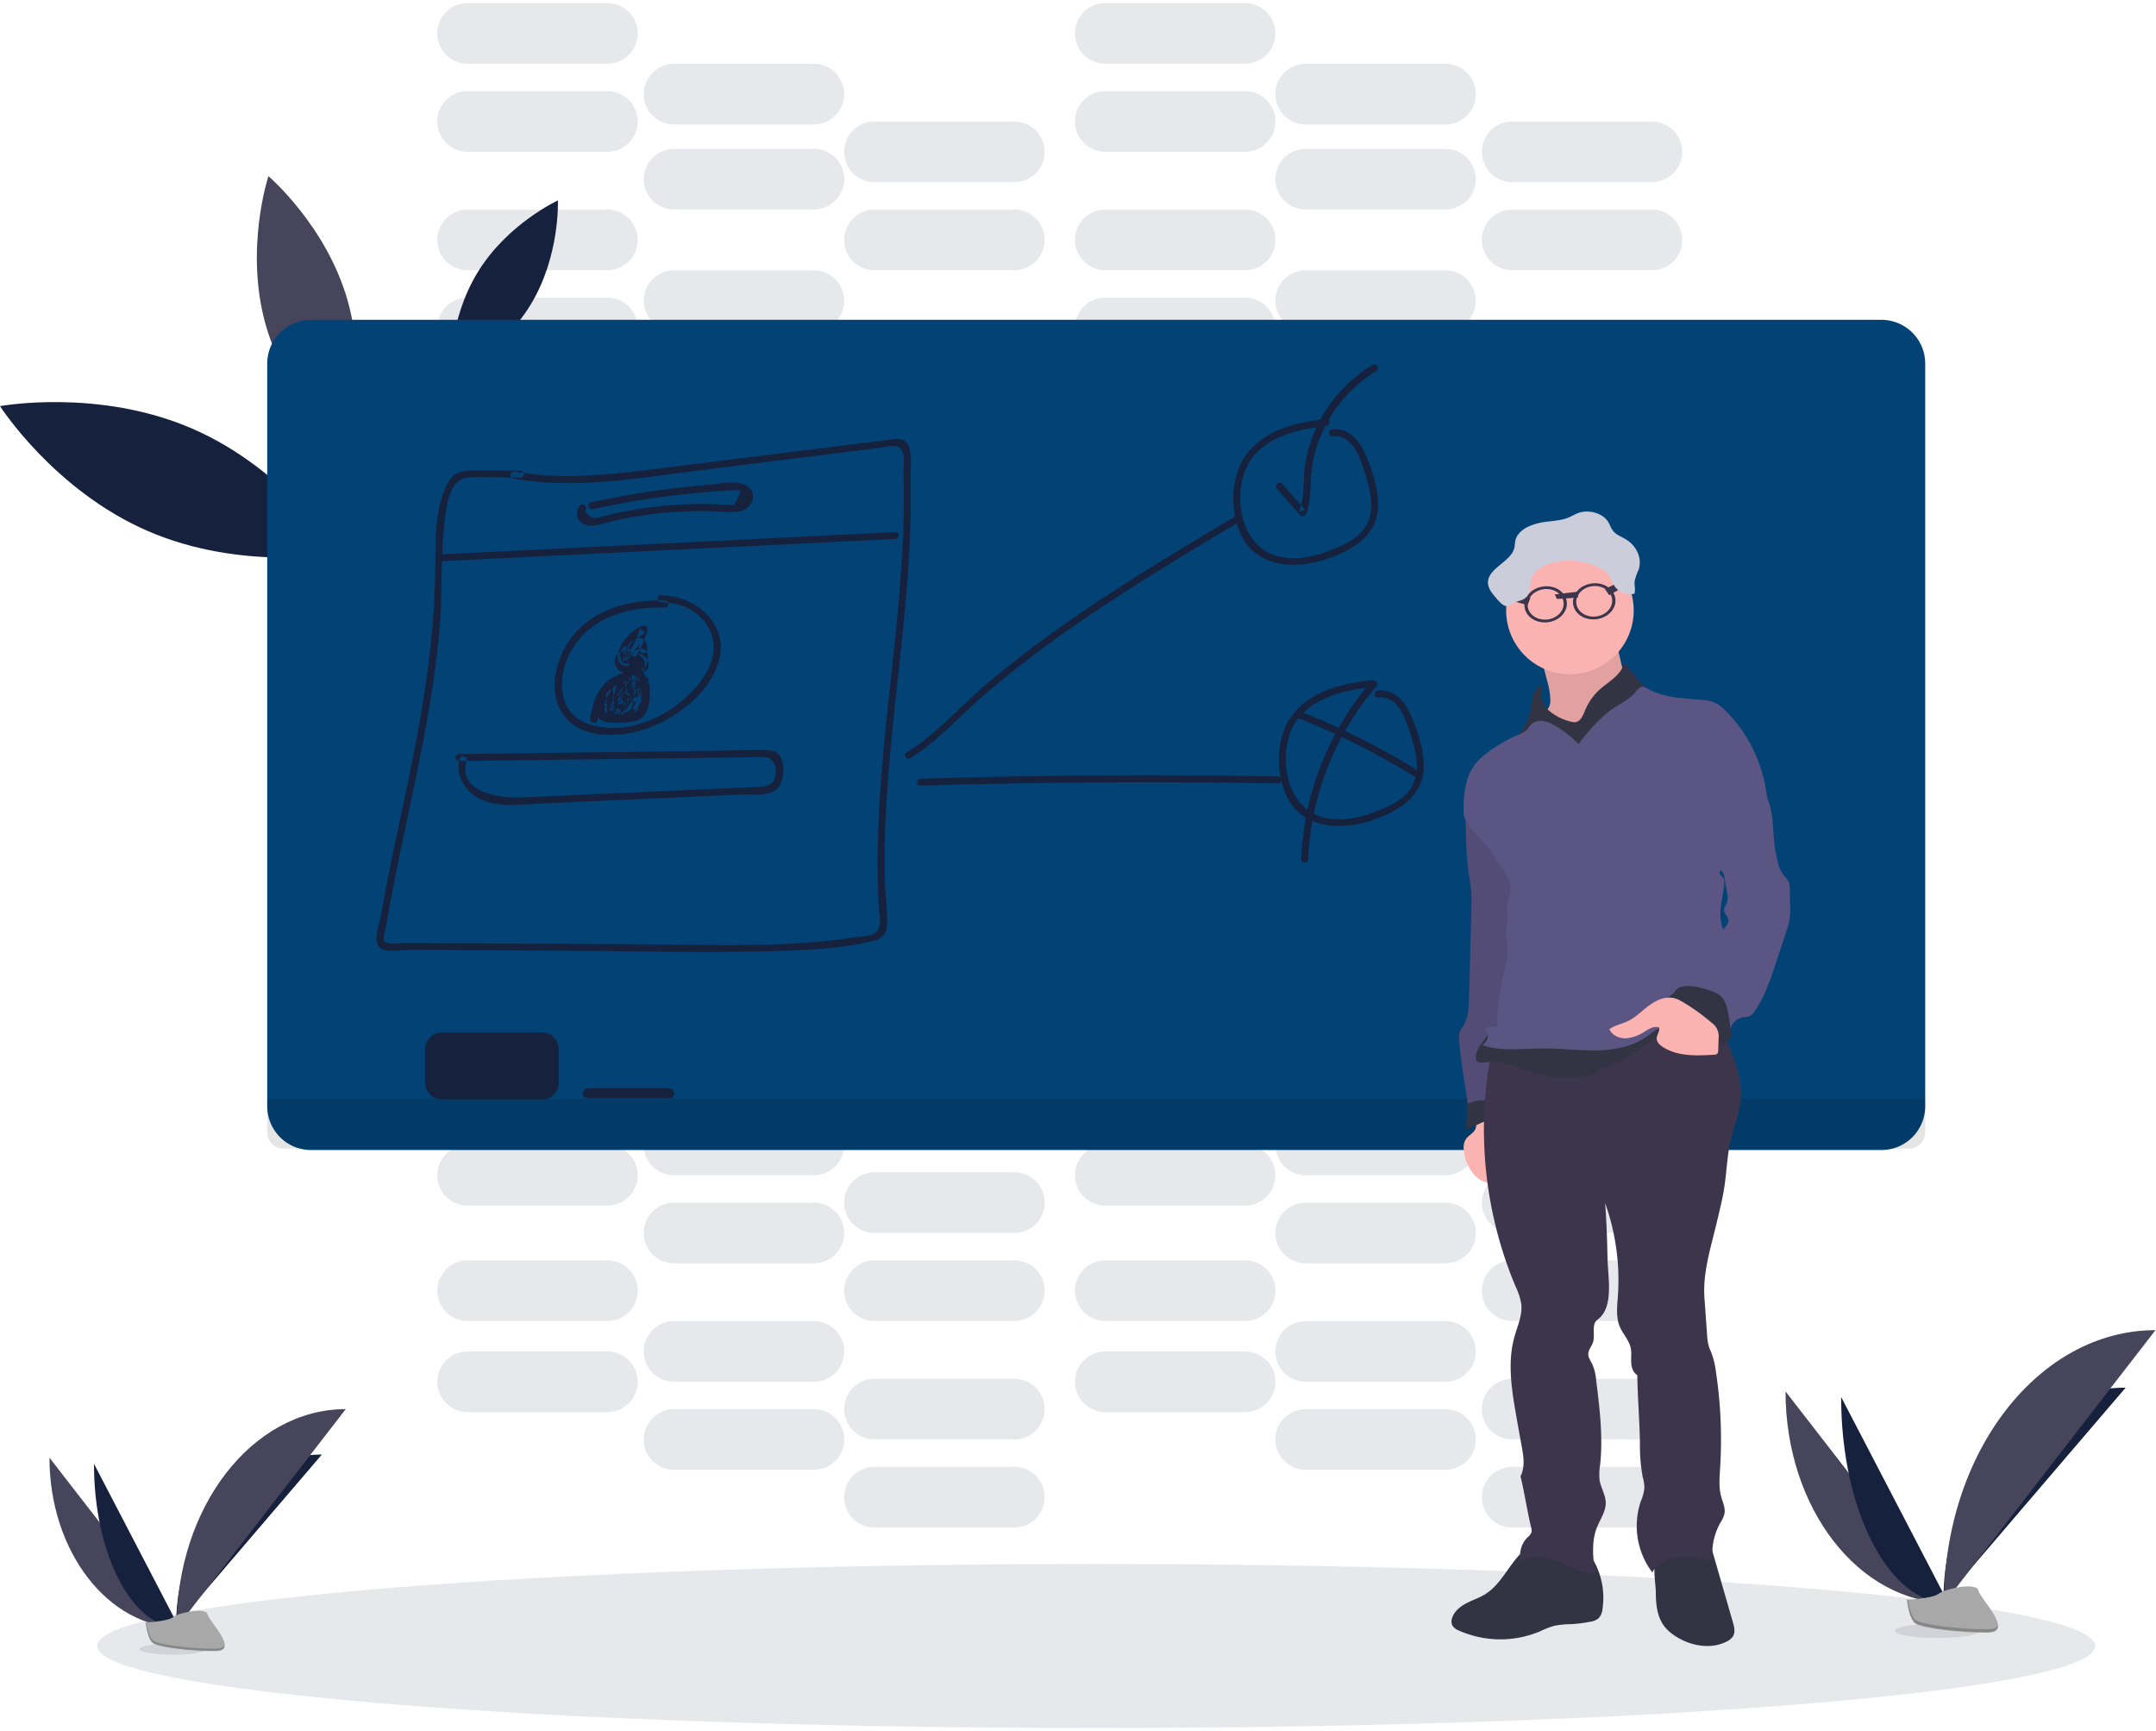<svg width="355" height="285" xmlns="http://www.w3.org/2000/svg" xmlns:xlink="http://www.w3.org/1999/xlink" xmlns:svgjs="http://svgjs.com/svgjs" viewBox="783 2761 355 285"><svg width="33" height="10" xmlns="http://www.w3.org/2000/svg" xmlns:xlink="http://www.w3.org/1999/xlink" xmlns:svgjs="http://svgjs.com/svgjs" viewBox="0 0.012 33 9.977" fill="#16213e" opacity=".102" x="855" y="2810"><svg xmlns="http://www.w3.org/2000/svg" xmlns:xlink="http://www.w3.org/1999/xlink" width="33" height="10" viewBox="0.463 0.272 32.144 9.718"><path paint-order="stroke fill markers" fill-rule="evenodd" d="M5.322.272h22.426a4.855 4.855 0 0 1 4.859 4.86 4.854 4.854 0 0 1-4.86 4.858H5.323a4.854 4.854 0 0 1-4.86-4.859A4.855 4.855 0 0 1 5.323.272z"/></svg></svg><svg width="33" height="11" xmlns="http://www.w3.org/2000/svg" xmlns:xlink="http://www.w3.org/1999/xlink" xmlns:svgjs="http://svgjs.com/svgjs" viewBox="0 0.512 33 9.977" fill="#16213e" opacity=".102" x="889" y="2819"><svg xmlns="http://www.w3.org/2000/svg" xmlns:xlink="http://www.w3.org/1999/xlink" width="33" height="11" viewBox="0.102 0.99 32.144 9.718"><path paint-order="stroke fill markers" fill-rule="evenodd" d="M4.961.99h22.426a4.855 4.855 0 0 1 4.86 4.86 4.855 4.855 0 0 1-4.86 4.859H4.961a4.855 4.855 0 0 1-4.86-4.86A4.855 4.855 0 0 1 4.962.99z"/></svg></svg><svg width="33" height="11" xmlns="http://www.w3.org/2000/svg" xmlns:xlink="http://www.w3.org/1999/xlink" xmlns:svgjs="http://svgjs.com/svgjs" viewBox="0 0.512 33 9.977" fill="#16213e" opacity=".102" x="922" y="2829"><svg xmlns="http://www.w3.org/2000/svg" xmlns:xlink="http://www.w3.org/1999/xlink" width="33" height="11" viewBox="0.741 0.709 32.144 9.718"><path paint-order="stroke fill markers" fill-rule="evenodd" d="M5.6.709h22.426a4.854 4.854 0 0 1 4.86 4.859 4.855 4.855 0 0 1-4.86 4.859H5.6a4.855 4.855 0 0 1-4.859-4.86A4.854 4.854 0 0 1 5.601.71z"/></svg></svg><svg width="33" height="11" xmlns="http://www.w3.org/2000/svg" xmlns:xlink="http://www.w3.org/1999/xlink" xmlns:svgjs="http://svgjs.com/svgjs" viewBox="0 0.512 33 9.977" fill="#16213e" opacity=".102" x="855" y="2795"><svg xmlns="http://www.w3.org/2000/svg" xmlns:xlink="http://www.w3.org/1999/xlink" width="33" height="11" viewBox="0.463 0.696 32.144 9.718"><path paint-order="stroke fill markers" fill-rule="evenodd" d="M5.322.696h22.426a4.855 4.855 0 0 1 4.859 4.859 4.855 4.855 0 0 1-4.86 4.859H5.323a4.855 4.855 0 0 1-4.86-4.86A4.855 4.855 0 0 1 5.323.697z"/></svg></svg><svg width="33" height="11" xmlns="http://www.w3.org/2000/svg" xmlns:xlink="http://www.w3.org/1999/xlink" xmlns:svgjs="http://svgjs.com/svgjs" viewBox="0 0.512 33 9.977" fill="#16213e" opacity=".102" x="889" y="2805"><svg xmlns="http://www.w3.org/2000/svg" xmlns:xlink="http://www.w3.org/1999/xlink" width="33" height="11" viewBox="0.102 0.414 32.144 9.718"><path paint-order="stroke fill markers" fill-rule="evenodd" d="M4.961.414h22.426a4.855 4.855 0 0 1 4.86 4.858 4.855 4.855 0 0 1-4.86 4.86H4.961a4.854 4.854 0 0 1-4.86-4.86A4.855 4.855 0 0 1 4.962.414z"/></svg></svg><svg width="33" height="10" xmlns="http://www.w3.org/2000/svg" xmlns:xlink="http://www.w3.org/1999/xlink" xmlns:svgjs="http://svgjs.com/svgjs" viewBox="0 0.012 33 9.977" fill="#16213e" opacity=".102" x="922" y="2815"><svg xmlns="http://www.w3.org/2000/svg" xmlns:xlink="http://www.w3.org/1999/xlink" width="33" height="10" viewBox="0.741 0.131 32.144 9.718"><path paint-order="stroke fill markers" fill-rule="evenodd" d="M5.6.131h22.426a4.855 4.855 0 0 1 4.86 4.86 4.854 4.854 0 0 1-4.86 4.858H5.6A4.854 4.854 0 0 1 .741 4.99 4.855 4.855 0 0 1 5.601.131z"/></svg></svg><svg width="33" height="10" xmlns="http://www.w3.org/2000/svg" xmlns:xlink="http://www.w3.org/1999/xlink" xmlns:svgjs="http://svgjs.com/svgjs" viewBox="0 0.012 33 9.977" fill="#16213e" opacity=".102" x="960" y="2810"><svg xmlns="http://www.w3.org/2000/svg" xmlns:xlink="http://www.w3.org/1999/xlink" width="33" height="10" viewBox="0.118 0.272 32.144 9.718"><path paint-order="stroke fill markers" fill-rule="evenodd" d="M4.977.272h22.426a4.855 4.855 0 0 1 4.86 4.86 4.854 4.854 0 0 1-4.86 4.858H4.977A4.855 4.855 0 0 1 .118 5.131 4.855 4.855 0 0 1 4.978.272z"/></svg></svg><svg width="33" height="11" xmlns="http://www.w3.org/2000/svg" xmlns:xlink="http://www.w3.org/1999/xlink" xmlns:svgjs="http://svgjs.com/svgjs" viewBox="0 0.512 33 9.977" fill="#16213e" opacity=".102" x="993" y="2819"><svg xmlns="http://www.w3.org/2000/svg" xmlns:xlink="http://www.w3.org/1999/xlink" width="33" height="11" viewBox="0.757 0.99 32.144 9.718"><path paint-order="stroke fill markers" fill-rule="evenodd" d="M5.617.99h22.426a4.855 4.855 0 0 1 4.859 4.86 4.855 4.855 0 0 1-4.86 4.859H5.618a4.855 4.855 0 0 1-4.86-4.86A4.855 4.855 0 0 1 5.617.99z"/></svg></svg><svg width="33" height="11" xmlns="http://www.w3.org/2000/svg" xmlns:xlink="http://www.w3.org/1999/xlink" xmlns:svgjs="http://svgjs.com/svgjs" viewBox="0 0.512 33 9.977" fill="#16213e" opacity=".102" x="1027" y="2829"><svg xmlns="http://www.w3.org/2000/svg" xmlns:xlink="http://www.w3.org/1999/xlink" width="33" height="11" viewBox="0.397 0.709 32.144 9.718"><path paint-order="stroke fill markers" fill-rule="evenodd" d="M5.256.709h22.426a4.854 4.854 0 0 1 4.859 4.859 4.855 4.855 0 0 1-4.86 4.859H5.257a4.855 4.855 0 0 1-4.86-4.86A4.854 4.854 0 0 1 5.257.71z"/></svg></svg><svg width="33" height="11" xmlns="http://www.w3.org/2000/svg" xmlns:xlink="http://www.w3.org/1999/xlink" xmlns:svgjs="http://svgjs.com/svgjs" viewBox="0 0.512 33 9.977" fill="#16213e" opacity=".102" x="960" y="2795"><svg xmlns="http://www.w3.org/2000/svg" xmlns:xlink="http://www.w3.org/1999/xlink" width="33" height="11" viewBox="0.118 0.696 32.144 9.718"><path paint-order="stroke fill markers" fill-rule="evenodd" d="M4.977.696h22.426a4.855 4.855 0 0 1 4.86 4.859 4.855 4.855 0 0 1-4.86 4.859H4.977a4.855 4.855 0 0 1-4.859-4.86A4.855 4.855 0 0 1 4.978.697z"/></svg></svg><svg width="33" height="11" xmlns="http://www.w3.org/2000/svg" xmlns:xlink="http://www.w3.org/1999/xlink" xmlns:svgjs="http://svgjs.com/svgjs" viewBox="0 0.512 33 9.977" fill="#16213e" opacity=".102" x="993" y="2805"><svg xmlns="http://www.w3.org/2000/svg" xmlns:xlink="http://www.w3.org/1999/xlink" width="33" height="11" viewBox="0.757 0.414 32.144 9.718"><path paint-order="stroke fill markers" fill-rule="evenodd" d="M5.617.414h22.426a4.855 4.855 0 0 1 4.859 4.858 4.855 4.855 0 0 1-4.86 4.86H5.618a4.854 4.854 0 0 1-4.86-4.86A4.855 4.855 0 0 1 5.617.414z"/></svg></svg><svg width="33" height="10" xmlns="http://www.w3.org/2000/svg" xmlns:xlink="http://www.w3.org/1999/xlink" xmlns:svgjs="http://svgjs.com/svgjs" viewBox="0 0.012 33 9.977" fill="#16213e" opacity=".102" x="1027" y="2815"><svg xmlns="http://www.w3.org/2000/svg" xmlns:xlink="http://www.w3.org/1999/xlink" width="33" height="10" viewBox="0.397 0.131 32.144 9.718"><path paint-order="stroke fill markers" fill-rule="evenodd" d="M5.256.131h22.426a4.855 4.855 0 0 1 4.859 4.86 4.854 4.854 0 0 1-4.86 4.858H5.257A4.854 4.854 0 0 1 .396 4.99 4.855 4.855 0 0 1 5.257.131z"/></svg></svg><svg width="33" height="10" xmlns="http://www.w3.org/2000/svg" xmlns:xlink="http://www.w3.org/1999/xlink" xmlns:svgjs="http://svgjs.com/svgjs" viewBox="0 0.012 33 9.977" fill="#16213e" opacity=".102" x="855" y="2776"><svg xmlns="http://www.w3.org/2000/svg" xmlns:xlink="http://www.w3.org/1999/xlink" width="33" height="10" viewBox="0.463 0.26 32.144 9.718"><path paint-order="stroke fill markers" fill-rule="evenodd" d="M5.322.26h22.426a4.855 4.855 0 0 1 4.859 4.859 4.855 4.855 0 0 1-4.86 4.859H5.323a4.855 4.855 0 0 1-4.86-4.86A4.855 4.855 0 0 1 5.323.26z"/></svg></svg><svg width="33" height="11" xmlns="http://www.w3.org/2000/svg" xmlns:xlink="http://www.w3.org/1999/xlink" xmlns:svgjs="http://svgjs.com/svgjs" viewBox="0 0.512 33 9.977" fill="#16213e" opacity=".102" x="889" y="2785"><svg xmlns="http://www.w3.org/2000/svg" xmlns:xlink="http://www.w3.org/1999/xlink" width="33" height="11" viewBox="0.102 0.978 32.144 9.718"><path paint-order="stroke fill markers" fill-rule="evenodd" d="M4.961.978h22.426a4.855 4.855 0 0 1 4.86 4.859 4.855 4.855 0 0 1-4.86 4.859H4.961a4.855 4.855 0 0 1-4.86-4.86A4.855 4.855 0 0 1 4.962.979z"/></svg></svg><svg width="33" height="11" xmlns="http://www.w3.org/2000/svg" xmlns:xlink="http://www.w3.org/1999/xlink" xmlns:svgjs="http://svgjs.com/svgjs" viewBox="0 0.512 33 9.977" fill="#16213e" opacity=".102" x="922" y="2795"><svg xmlns="http://www.w3.org/2000/svg" xmlns:xlink="http://www.w3.org/1999/xlink" width="33" height="11" viewBox="0.741 0.696 32.144 9.718"><path paint-order="stroke fill markers" fill-rule="evenodd" d="M5.6.696h22.426a4.855 4.855 0 0 1 4.86 4.859 4.855 4.855 0 0 1-4.86 4.859H5.6a4.855 4.855 0 0 1-4.859-4.86A4.855 4.855 0 0 1 5.601.697z"/></svg></svg><svg width="33" height="11" xmlns="http://www.w3.org/2000/svg" xmlns:xlink="http://www.w3.org/1999/xlink" xmlns:svgjs="http://svgjs.com/svgjs" viewBox="0 0.512 33 9.977" fill="#16213e" opacity=".102" x="855" y="2761"><svg xmlns="http://www.w3.org/2000/svg" xmlns:xlink="http://www.w3.org/1999/xlink" width="33" height="11" viewBox="0.463 0.683 32.144 9.718"><path paint-order="stroke fill markers" fill-rule="evenodd" d="M5.322.683h22.426a4.854 4.854 0 0 1 4.859 4.859 4.855 4.855 0 0 1-4.86 4.859H5.323a4.855 4.855 0 0 1-4.86-4.86A4.854 4.854 0 0 1 5.323.684z"/></svg></svg><svg width="33" height="11" xmlns="http://www.w3.org/2000/svg" xmlns:xlink="http://www.w3.org/1999/xlink" xmlns:svgjs="http://svgjs.com/svgjs" viewBox="0 0.512 33 9.977" fill="#16213e" opacity=".102" x="889" y="2771"><svg xmlns="http://www.w3.org/2000/svg" xmlns:xlink="http://www.w3.org/1999/xlink" width="33" height="11" viewBox="0.102 0.401 32.144 9.718"><path paint-order="stroke fill markers" fill-rule="evenodd" d="M4.961.4h22.426a4.855 4.855 0 0 1 4.86 4.86 4.855 4.855 0 0 1-4.86 4.859H4.961a4.855 4.855 0 0 1-4.86-4.86A4.854 4.854 0 0 1 4.962.402z"/></svg></svg><svg width="33" height="10" xmlns="http://www.w3.org/2000/svg" xmlns:xlink="http://www.w3.org/1999/xlink" xmlns:svgjs="http://svgjs.com/svgjs" viewBox="0 0.012 33 9.977" fill="#16213e" opacity=".102" x="922" y="2781"><svg xmlns="http://www.w3.org/2000/svg" xmlns:xlink="http://www.w3.org/1999/xlink" width="33" height="10" viewBox="0.741 0.119 32.144 9.718"><path paint-order="stroke fill markers" fill-rule="evenodd" d="M5.6.119h22.426a4.855 4.855 0 0 1 4.86 4.859 4.855 4.855 0 0 1-4.86 4.859H5.6a4.855 4.855 0 0 1-4.859-4.86A4.855 4.855 0 0 1 5.601.12z"/></svg></svg><svg width="33" height="10" xmlns="http://www.w3.org/2000/svg" xmlns:xlink="http://www.w3.org/1999/xlink" xmlns:svgjs="http://svgjs.com/svgjs" viewBox="0 0.012 33 9.977" fill="#16213e" opacity=".102" x="960" y="2776"><svg xmlns="http://www.w3.org/2000/svg" xmlns:xlink="http://www.w3.org/1999/xlink" width="33" height="10" viewBox="0.118 0.26 32.144 9.718"><path paint-order="stroke fill markers" fill-rule="evenodd" d="M4.977.26h22.426a4.855 4.855 0 0 1 4.86 4.859 4.855 4.855 0 0 1-4.86 4.859H4.977a4.855 4.855 0 0 1-4.859-4.86A4.855 4.855 0 0 1 4.978.26z"/></svg></svg><svg width="33" height="11" xmlns="http://www.w3.org/2000/svg" xmlns:xlink="http://www.w3.org/1999/xlink" xmlns:svgjs="http://svgjs.com/svgjs" viewBox="0 0.512 33 9.977" fill="#16213e" opacity=".102" x="993" y="2785"><svg xmlns="http://www.w3.org/2000/svg" xmlns:xlink="http://www.w3.org/1999/xlink" width="33" height="11" viewBox="0.757 0.978 32.144 9.718"><path paint-order="stroke fill markers" fill-rule="evenodd" d="M5.617.978h22.426a4.855 4.855 0 0 1 4.859 4.859 4.855 4.855 0 0 1-4.86 4.859H5.618a4.855 4.855 0 0 1-4.86-4.86A4.855 4.855 0 0 1 5.617.979z"/></svg></svg><svg width="33" height="11" xmlns="http://www.w3.org/2000/svg" xmlns:xlink="http://www.w3.org/1999/xlink" xmlns:svgjs="http://svgjs.com/svgjs" viewBox="0 0.512 33 9.977" fill="#16213e" opacity=".102" x="1027" y="2795"><svg xmlns="http://www.w3.org/2000/svg" xmlns:xlink="http://www.w3.org/1999/xlink" width="33" height="11" viewBox="0.397 0.696 32.144 9.718"><path paint-order="stroke fill markers" fill-rule="evenodd" d="M5.256.696h22.426a4.855 4.855 0 0 1 4.859 4.859 4.855 4.855 0 0 1-4.86 4.859H5.257a4.855 4.855 0 0 1-4.86-4.86A4.855 4.855 0 0 1 5.257.697z"/></svg></svg><svg width="33" height="11" xmlns="http://www.w3.org/2000/svg" xmlns:xlink="http://www.w3.org/1999/xlink" xmlns:svgjs="http://svgjs.com/svgjs" viewBox="0 0.512 33 9.977" fill="#16213e" opacity=".102" x="960" y="2761"><svg xmlns="http://www.w3.org/2000/svg" xmlns:xlink="http://www.w3.org/1999/xlink" width="33" height="11" viewBox="0.118 0.683 32.144 9.718"><path paint-order="stroke fill markers" fill-rule="evenodd" d="M4.977.683h22.426a4.854 4.854 0 0 1 4.86 4.859 4.855 4.855 0 0 1-4.86 4.859H4.977A4.855 4.855 0 0 1 .118 5.54 4.855 4.855 0 0 1 4.978.684z"/></svg></svg><svg width="33" height="11" xmlns="http://www.w3.org/2000/svg" xmlns:xlink="http://www.w3.org/1999/xlink" xmlns:svgjs="http://svgjs.com/svgjs" viewBox="0 0.512 33 9.977" fill="#16213e" opacity=".102" x="993" y="2771"><svg xmlns="http://www.w3.org/2000/svg" xmlns:xlink="http://www.w3.org/1999/xlink" width="33" height="11" viewBox="0.757 0.401 32.144 9.718"><path paint-order="stroke fill markers" fill-rule="evenodd" d="M5.617.4h22.426a4.855 4.855 0 0 1 4.859 4.86 4.855 4.855 0 0 1-4.86 4.859H5.618a4.855 4.855 0 0 1-4.86-4.86A4.854 4.854 0 0 1 5.617.402z"/></svg></svg><svg width="33" height="10" xmlns="http://www.w3.org/2000/svg" xmlns:xlink="http://www.w3.org/1999/xlink" xmlns:svgjs="http://svgjs.com/svgjs" viewBox="0 0.012 33 9.977" fill="#16213e" opacity=".102" x="1027" y="2781"><svg xmlns="http://www.w3.org/2000/svg" xmlns:xlink="http://www.w3.org/1999/xlink" width="33" height="10" viewBox="0.397 0.119 32.144 9.718"><path paint-order="stroke fill markers" fill-rule="evenodd" d="M5.256.119h22.426a4.855 4.855 0 0 1 4.859 4.859 4.855 4.855 0 0 1-4.86 4.859H5.257a4.855 4.855 0 0 1-4.86-4.86A4.855 4.855 0 0 1 5.257.12z"/></svg></svg><svg width="33" height="11" xmlns="http://www.w3.org/2000/svg" xmlns:xlink="http://www.w3.org/1999/xlink" xmlns:svgjs="http://svgjs.com/svgjs" viewBox="0 0.512 33 9.977" fill="#16213e" opacity=".102" x="855" y="2983"><svg xmlns="http://www.w3.org/2000/svg" xmlns:xlink="http://www.w3.org/1999/xlink" width="33" height="11" viewBox="0.463 0.328 32.144 9.718"><path paint-order="stroke fill markers" fill-rule="evenodd" d="M5.322.328h22.426a4.855 4.855 0 0 1 4.859 4.859 4.855 4.855 0 0 1-4.86 4.859H5.323a4.855 4.855 0 0 1-4.86-4.86A4.855 4.855 0 0 1 5.323.329z"/></svg></svg><svg width="33" height="10" xmlns="http://www.w3.org/2000/svg" xmlns:xlink="http://www.w3.org/1999/xlink" xmlns:svgjs="http://svgjs.com/svgjs" viewBox="0 0.012 33 9.977" fill="#16213e" opacity=".102" x="889" y="2993"><svg xmlns="http://www.w3.org/2000/svg" xmlns:xlink="http://www.w3.org/1999/xlink" width="33" height="10" viewBox="0.102 0.046 32.144 9.718"><path paint-order="stroke fill markers" fill-rule="evenodd" d="M4.961.046h22.426a4.855 4.855 0 0 1 4.86 4.859 4.855 4.855 0 0 1-4.86 4.859H4.961a4.854 4.854 0 0 1-4.86-4.86A4.855 4.855 0 0 1 4.962.047z"/></svg></svg><svg width="33" height="11" xmlns="http://www.w3.org/2000/svg" xmlns:xlink="http://www.w3.org/1999/xlink" xmlns:svgjs="http://svgjs.com/svgjs" viewBox="0 0.511 33 9.977" fill="#16213e" opacity=".102" x="922" y="3002"><svg xmlns="http://www.w3.org/2000/svg" xmlns:xlink="http://www.w3.org/1999/xlink" width="33" height="11" viewBox="0.741 0.764 32.144 9.718"><path paint-order="stroke fill markers" fill-rule="evenodd" d="M5.6.764h22.426a4.855 4.855 0 0 1 4.86 4.86 4.855 4.855 0 0 1-4.86 4.858H5.6A4.855 4.855 0 0 1 .741 5.623a4.855 4.855 0 0 1 4.86-4.86z"/></svg></svg><svg width="33" height="11" xmlns="http://www.w3.org/2000/svg" xmlns:xlink="http://www.w3.org/1999/xlink" xmlns:svgjs="http://svgjs.com/svgjs" viewBox="0 0.512 33 9.977" fill="#16213e" opacity=".102" x="855" y="2968"><svg xmlns="http://www.w3.org/2000/svg" xmlns:xlink="http://www.w3.org/1999/xlink" width="33" height="11" viewBox="0.463 0.751 32.144 9.718"><path paint-order="stroke fill markers" fill-rule="evenodd" d="M5.322.751h22.426a4.855 4.855 0 0 1 4.859 4.859 4.855 4.855 0 0 1-4.86 4.859H5.323a4.855 4.855 0 0 1-4.86-4.86A4.855 4.855 0 0 1 5.323.752z"/></svg></svg><svg width="33" height="11" xmlns="http://www.w3.org/2000/svg" xmlns:xlink="http://www.w3.org/1999/xlink" xmlns:svgjs="http://svgjs.com/svgjs" viewBox="0 0.512 33 9.977" fill="#16213e" opacity=".102" x="889" y="2978"><svg xmlns="http://www.w3.org/2000/svg" xmlns:xlink="http://www.w3.org/1999/xlink" width="33" height="11" viewBox="0.102 0.469 32.144 9.718"><path paint-order="stroke fill markers" fill-rule="evenodd" d="M4.961.469h22.426a4.855 4.855 0 0 1 4.86 4.859 4.855 4.855 0 0 1-4.86 4.859H4.961a4.855 4.855 0 0 1-4.86-4.86A4.855 4.855 0 0 1 4.962.47z"/></svg></svg><svg width="33" height="10" xmlns="http://www.w3.org/2000/svg" xmlns:xlink="http://www.w3.org/1999/xlink" xmlns:svgjs="http://svgjs.com/svgjs" viewBox="0 0.012 33 9.977" fill="#16213e" opacity=".102" x="922" y="2988"><svg xmlns="http://www.w3.org/2000/svg" xmlns:xlink="http://www.w3.org/1999/xlink" width="33" height="10" viewBox="0.741 0.187 32.144 9.718"><path paint-order="stroke fill markers" fill-rule="evenodd" d="M5.6.187h22.426a4.855 4.855 0 0 1 4.86 4.859 4.854 4.854 0 0 1-4.86 4.859H5.6a4.854 4.854 0 0 1-4.859-4.86A4.855 4.855 0 0 1 5.601.188z"/></svg></svg><svg width="33" height="11" xmlns="http://www.w3.org/2000/svg" xmlns:xlink="http://www.w3.org/1999/xlink" xmlns:svgjs="http://svgjs.com/svgjs" viewBox="0 0.512 33 9.977" fill="#16213e" opacity=".102" x="960" y="2983"><svg xmlns="http://www.w3.org/2000/svg" xmlns:xlink="http://www.w3.org/1999/xlink" width="33" height="11" viewBox="0.118 0.328 32.144 9.718"><path paint-order="stroke fill markers" fill-rule="evenodd" d="M4.977.328h22.426a4.855 4.855 0 0 1 4.86 4.859 4.855 4.855 0 0 1-4.86 4.859H4.977a4.855 4.855 0 0 1-4.859-4.86A4.855 4.855 0 0 1 4.978.329z"/></svg></svg><svg width="33" height="10" xmlns="http://www.w3.org/2000/svg" xmlns:xlink="http://www.w3.org/1999/xlink" xmlns:svgjs="http://svgjs.com/svgjs" viewBox="0 0.012 33 9.977" fill="#16213e" opacity=".102" x="993" y="2993"><svg xmlns="http://www.w3.org/2000/svg" xmlns:xlink="http://www.w3.org/1999/xlink" width="33" height="10" viewBox="0.757 0.046 32.144 9.718"><path paint-order="stroke fill markers" fill-rule="evenodd" d="M5.617.046h22.426a4.855 4.855 0 0 1 4.859 4.859 4.855 4.855 0 0 1-4.86 4.859H5.618a4.854 4.854 0 0 1-4.86-4.86A4.855 4.855 0 0 1 5.617.047z"/></svg></svg><svg width="33" height="11" xmlns="http://www.w3.org/2000/svg" xmlns:xlink="http://www.w3.org/1999/xlink" xmlns:svgjs="http://svgjs.com/svgjs" viewBox="0 0.511 33 9.977" fill="#16213e" opacity=".102" x="1027" y="3002"><svg xmlns="http://www.w3.org/2000/svg" xmlns:xlink="http://www.w3.org/1999/xlink" width="33" height="11" viewBox="0.397 0.764 32.144 9.718"><path paint-order="stroke fill markers" fill-rule="evenodd" d="M5.256.764h22.426a4.855 4.855 0 0 1 4.859 4.86 4.855 4.855 0 0 1-4.86 4.858H5.257a4.855 4.855 0 0 1-4.86-4.859 4.855 4.855 0 0 1 4.86-4.86z"/></svg></svg><svg width="33" height="11" xmlns="http://www.w3.org/2000/svg" xmlns:xlink="http://www.w3.org/1999/xlink" xmlns:svgjs="http://svgjs.com/svgjs" viewBox="0 0.512 33 9.977" fill="#16213e" opacity=".102" x="960" y="2968"><svg xmlns="http://www.w3.org/2000/svg" xmlns:xlink="http://www.w3.org/1999/xlink" width="33" height="11" viewBox="0.118 0.751 32.144 9.718"><path paint-order="stroke fill markers" fill-rule="evenodd" d="M4.977.751h22.426a4.855 4.855 0 0 1 4.86 4.859 4.855 4.855 0 0 1-4.86 4.859H4.977a4.855 4.855 0 0 1-4.859-4.86A4.855 4.855 0 0 1 4.978.752z"/></svg></svg><svg width="33" height="11" xmlns="http://www.w3.org/2000/svg" xmlns:xlink="http://www.w3.org/1999/xlink" xmlns:svgjs="http://svgjs.com/svgjs" viewBox="0 0.512 33 9.977" fill="#16213e" opacity=".102" x="993" y="2978"><svg xmlns="http://www.w3.org/2000/svg" xmlns:xlink="http://www.w3.org/1999/xlink" width="33" height="11" viewBox="0.757 0.469 32.144 9.718"><path paint-order="stroke fill markers" fill-rule="evenodd" d="M5.617.469h22.426a4.855 4.855 0 0 1 4.859 4.859 4.855 4.855 0 0 1-4.86 4.859H5.618a4.855 4.855 0 0 1-4.86-4.86A4.855 4.855 0 0 1 5.617.47z"/></svg></svg><svg width="33" height="10" xmlns="http://www.w3.org/2000/svg" xmlns:xlink="http://www.w3.org/1999/xlink" xmlns:svgjs="http://svgjs.com/svgjs" viewBox="0 0.012 33 9.977" fill="#16213e" opacity=".102" x="1027" y="2988"><svg xmlns="http://www.w3.org/2000/svg" xmlns:xlink="http://www.w3.org/1999/xlink" width="33" height="10" viewBox="0.397 0.187 32.144 9.718"><path paint-order="stroke fill markers" fill-rule="evenodd" d="M5.256.187h22.426a4.855 4.855 0 0 1 4.859 4.859 4.854 4.854 0 0 1-4.86 4.859H5.257a4.854 4.854 0 0 1-4.86-4.86A4.855 4.855 0 0 1 5.257.188z"/></svg></svg><svg width="33" height="11" xmlns="http://www.w3.org/2000/svg" xmlns:xlink="http://www.w3.org/1999/xlink" xmlns:svgjs="http://svgjs.com/svgjs" viewBox="0 0.512 33 9.977" fill="#16213e" opacity=".102" x="855" y="2949"><svg xmlns="http://www.w3.org/2000/svg" xmlns:xlink="http://www.w3.org/1999/xlink" width="33" height="11" viewBox="0.463 0.315 32.144 9.718"><path paint-order="stroke fill markers" fill-rule="evenodd" d="M5.322.315h22.426a4.855 4.855 0 0 1 4.859 4.859 4.855 4.855 0 0 1-4.86 4.859H5.323a4.855 4.855 0 0 1-4.86-4.859A4.855 4.855 0 0 1 5.323.315z"/></svg></svg><svg width="33" height="10" xmlns="http://www.w3.org/2000/svg" xmlns:xlink="http://www.w3.org/1999/xlink" xmlns:svgjs="http://svgjs.com/svgjs" viewBox="0 0.012 33 9.977" fill="#16213e" opacity=".102" x="889" y="2959"><svg xmlns="http://www.w3.org/2000/svg" xmlns:xlink="http://www.w3.org/1999/xlink" width="33" height="10" viewBox="0.102 0.033 32.144 9.718"><path paint-order="stroke fill markers" fill-rule="evenodd" d="M4.961.033h22.426a4.855 4.855 0 0 1 4.86 4.859 4.855 4.855 0 0 1-4.86 4.859H4.961a4.855 4.855 0 0 1-4.86-4.859A4.855 4.855 0 0 1 4.962.033z"/></svg></svg><svg width="33" height="11" xmlns="http://www.w3.org/2000/svg" xmlns:xlink="http://www.w3.org/1999/xlink" xmlns:svgjs="http://svgjs.com/svgjs" viewBox="0 0.512 33 9.977" fill="#16213e" opacity=".102" x="922" y="2968"><svg xmlns="http://www.w3.org/2000/svg" xmlns:xlink="http://www.w3.org/1999/xlink" width="33" height="11" viewBox="0.741 0.751 32.144 9.718"><path paint-order="stroke fill markers" fill-rule="evenodd" d="M5.6.751h22.426a4.855 4.855 0 0 1 4.86 4.859 4.855 4.855 0 0 1-4.86 4.859H5.6a4.855 4.855 0 0 1-4.859-4.86A4.855 4.855 0 0 1 5.601.752z"/></svg></svg><svg width="33" height="11" xmlns="http://www.w3.org/2000/svg" xmlns:xlink="http://www.w3.org/1999/xlink" xmlns:svgjs="http://svgjs.com/svgjs" viewBox="0 0.512 33 9.977" fill="#16213e" opacity=".102" x="855" y="2934"><svg xmlns="http://www.w3.org/2000/svg" xmlns:xlink="http://www.w3.org/1999/xlink" width="33" height="11" viewBox="0.463 0.738 32.144 9.718"><path paint-order="stroke fill markers" fill-rule="evenodd" d="M5.322.738h22.426a4.854 4.854 0 0 1 4.859 4.859 4.855 4.855 0 0 1-4.86 4.859H5.323a4.855 4.855 0 0 1-4.86-4.859A4.854 4.854 0 0 1 5.323.738z"/></svg></svg><svg width="33" height="11" xmlns="http://www.w3.org/2000/svg" xmlns:xlink="http://www.w3.org/1999/xlink" xmlns:svgjs="http://svgjs.com/svgjs" viewBox="0 0.512 33 9.977" fill="#16213e" opacity=".102" x="889" y="2944"><svg xmlns="http://www.w3.org/2000/svg" xmlns:xlink="http://www.w3.org/1999/xlink" width="33" height="11" viewBox="0.102 0.456 32.144 9.718"><path paint-order="stroke fill markers" fill-rule="evenodd" d="M4.961.456h22.426a4.855 4.855 0 0 1 4.86 4.859 4.855 4.855 0 0 1-4.86 4.859H4.961a4.855 4.855 0 0 1-4.86-4.859A4.854 4.854 0 0 1 4.962.456z"/></svg></svg><svg width="33" height="10" xmlns="http://www.w3.org/2000/svg" xmlns:xlink="http://www.w3.org/1999/xlink" xmlns:svgjs="http://svgjs.com/svgjs" viewBox="0 0.012 33 9.977" fill="#16213e" opacity=".102" x="922" y="2954"><svg xmlns="http://www.w3.org/2000/svg" xmlns:xlink="http://www.w3.org/1999/xlink" width="33" height="10" viewBox="0.741 0.174 32.144 9.718"><path paint-order="stroke fill markers" fill-rule="evenodd" d="M5.6.174h22.426a4.855 4.855 0 0 1 4.86 4.859 4.855 4.855 0 0 1-4.86 4.859H5.6A4.855 4.855 0 0 1 .741 5.033 4.855 4.855 0 0 1 5.601.174z"/></svg></svg><svg width="33" height="11" xmlns="http://www.w3.org/2000/svg" xmlns:xlink="http://www.w3.org/1999/xlink" xmlns:svgjs="http://svgjs.com/svgjs" viewBox="0 0.512 33 9.977" fill="#16213e" opacity=".102" x="960" y="2949"><svg xmlns="http://www.w3.org/2000/svg" xmlns:xlink="http://www.w3.org/1999/xlink" width="33" height="11" viewBox="0.118 0.315 32.144 9.718"><path paint-order="stroke fill markers" fill-rule="evenodd" d="M4.977.315h22.426a4.855 4.855 0 0 1 4.86 4.859 4.855 4.855 0 0 1-4.86 4.859H4.977A4.855 4.855 0 0 1 .118 5.174 4.855 4.855 0 0 1 4.978.315z"/></svg></svg><svg width="33" height="10" xmlns="http://www.w3.org/2000/svg" xmlns:xlink="http://www.w3.org/1999/xlink" xmlns:svgjs="http://svgjs.com/svgjs" viewBox="0 0.012 33 9.977" fill="#16213e" opacity=".102" x="993" y="2959"><svg xmlns="http://www.w3.org/2000/svg" xmlns:xlink="http://www.w3.org/1999/xlink" width="33" height="10" viewBox="0.757 0.033 32.144 9.718"><path paint-order="stroke fill markers" fill-rule="evenodd" d="M5.617.033h22.426a4.855 4.855 0 0 1 4.859 4.859 4.855 4.855 0 0 1-4.86 4.859H5.618a4.855 4.855 0 0 1-4.86-4.859A4.855 4.855 0 0 1 5.617.033z"/></svg></svg><svg width="33" height="11" xmlns="http://www.w3.org/2000/svg" xmlns:xlink="http://www.w3.org/1999/xlink" xmlns:svgjs="http://svgjs.com/svgjs" viewBox="0 0.512 33 9.977" fill="#16213e" opacity=".102" x="1027" y="2968"><svg xmlns="http://www.w3.org/2000/svg" xmlns:xlink="http://www.w3.org/1999/xlink" width="33" height="11" viewBox="0.397 0.751 32.144 9.718"><path paint-order="stroke fill markers" fill-rule="evenodd" d="M5.256.751h22.426A4.855 4.855 0 0 1 32.54 5.61a4.855 4.855 0 0 1-4.86 4.859H5.257a4.855 4.855 0 0 1-4.86-4.86A4.855 4.855 0 0 1 5.257.752z"/></svg></svg><svg width="33" height="11" xmlns="http://www.w3.org/2000/svg" xmlns:xlink="http://www.w3.org/1999/xlink" xmlns:svgjs="http://svgjs.com/svgjs" viewBox="0 0.512 33 9.977" fill="#16213e" opacity=".102" x="960" y="2934"><svg xmlns="http://www.w3.org/2000/svg" xmlns:xlink="http://www.w3.org/1999/xlink" width="33" height="11" viewBox="0.118 0.738 32.144 9.718"><path paint-order="stroke fill markers" fill-rule="evenodd" d="M4.977.738h22.426a4.854 4.854 0 0 1 4.86 4.859 4.855 4.855 0 0 1-4.86 4.859H4.977A4.855 4.855 0 0 1 .118 5.597 4.855 4.855 0 0 1 4.978.738z"/></svg></svg><svg width="33" height="11" xmlns="http://www.w3.org/2000/svg" xmlns:xlink="http://www.w3.org/1999/xlink" xmlns:svgjs="http://svgjs.com/svgjs" viewBox="0 0.512 33 9.977" fill="#16213e" opacity=".102" x="993" y="2944"><svg xmlns="http://www.w3.org/2000/svg" xmlns:xlink="http://www.w3.org/1999/xlink" width="33" height="11" viewBox="0.757 0.456 32.144 9.718"><path paint-order="stroke fill markers" fill-rule="evenodd" d="M5.617.456h22.426a4.855 4.855 0 0 1 4.859 4.859 4.855 4.855 0 0 1-4.86 4.859H5.618a4.855 4.855 0 0 1-4.86-4.859A4.854 4.854 0 0 1 5.617.456z"/></svg></svg><svg width="33" height="10" xmlns="http://www.w3.org/2000/svg" xmlns:xlink="http://www.w3.org/1999/xlink" xmlns:svgjs="http://svgjs.com/svgjs" viewBox="0 0.012 33 9.977" fill="#16213e" opacity=".102" x="1027" y="2954"><svg xmlns="http://www.w3.org/2000/svg" xmlns:xlink="http://www.w3.org/1999/xlink" width="33" height="10" viewBox="0.397 0.174 32.144 9.718"><path paint-order="stroke fill markers" fill-rule="evenodd" d="M5.256.174h22.426a4.855 4.855 0 0 1 4.859 4.859 4.855 4.855 0 0 1-4.86 4.859H5.257a4.855 4.855 0 0 1-4.86-4.859A4.855 4.855 0 0 1 5.257.174z"/></svg></svg><svg width="329" height="28" xmlns="http://www.w3.org/2000/svg" xmlns:xlink="http://www.w3.org/1999/xlink" xmlns:svgjs="http://svgjs.com/svgjs" viewBox="0 0.495 329 27.01" fill="#16213e" opacity=".102" x="799" y="3018"><svg xmlns="http://www.w3.org/2000/svg" xmlns:xlink="http://www.w3.org/1999/xlink" width="329" height="28" viewBox="0.397 0.088 327.796 26.912"><path paint-order="stroke fill markers" fill-rule="evenodd" d="M164.295 27C73.66 27 .397 20.985.397 13.544.397 6.104 73.66.088 164.295.088c90.636 0 163.898 6.015 163.898 13.456S254.931 27 164.295 27z"/></svg></svg><svg width="56" height="26" xmlns="http://www.w3.org/2000/svg" xmlns:xlink="http://www.w3.org/1999/xlink" xmlns:svgjs="http://svgjs.com/svgjs" viewBox="0 0.197 56 25.605" fill="#16213e" x="783" y="2827"><svg xmlns="http://www.w3.org/2000/svg" xmlns:xlink="http://www.w3.org/1999/xlink" width="56" height="26" viewBox="0 0.132 55.976 25.594"><path paint-order="stroke fill markers" fill-rule="evenodd" d="M31.64 4.503C47.094 11.2 55.975 25.06 55.975 25.06s-16.18 2.99-31.64-3.704C8.876 14.662 0 .799 0 .799s16.18-2.994 31.64 3.704z"/></svg></svg><svg width="18" height="29" xmlns="http://www.w3.org/2000/svg" xmlns:xlink="http://www.w3.org/1999/xlink" xmlns:svgjs="http://svgjs.com/svgjs" viewBox="0.131 0 17.738 29" fill="#16213e" x="857" y="2794"><svg xmlns="http://www.w3.org/2000/svg" xmlns:xlink="http://www.w3.org/1999/xlink" width="18" height="29" viewBox="0.668 0.201 17.331 28.335"><path paint-order="stroke fill markers" fill-rule="evenodd" d="M5.071 11.787C9.851 3.938 17.992.201 17.992.201s.374 8.947-4.392 16.774C8.835 24.802.675 28.535.675 28.535s-.388-8.943 4.396-16.748z"/></svg></svg><svg width="17" height="45" xmlns="http://www.w3.org/2000/svg" xmlns:xlink="http://www.w3.org/1999/xlink" xmlns:svgjs="http://svgjs.com/svgjs" viewBox="0.293 0 16.415 45" fill="#46455b" x="825" y="2790"><svg xmlns="http://www.w3.org/2000/svg" xmlns:xlink="http://www.w3.org/1999/xlink" width="17" height="45" viewBox="0.518 0.212 16.129 44.217"><path paint-order="stroke fill markers" fill-rule="evenodd" d="M1.93 24.186c3.42 12.207 12.845 20.243 12.845 20.243s3.884-11.762.464-23.973C11.819 8.245 2.389.212 2.389.212s-3.884 11.763-.46 23.974z"/></svg></svg><svg width="273" height="138" xmlns="http://www.w3.org/2000/svg" xmlns:xlink="http://www.w3.org/1999/xlink" xmlns:svgjs="http://svgjs.com/svgjs" viewBox="0 0.656 273 136.687" fill="#034274" x="827" y="2813"><svg xmlns="http://www.w3.org/2000/svg" xmlns:xlink="http://www.w3.org/1999/xlink" width="273" height="138" viewBox="0.43 0.636 272.478 136.426"><path paint-order="stroke fill markers" fill-rule="evenodd" d="M7.64.636h258.058a7.203 7.203 0 0 1 7.21 7.21v122.006a7.203 7.203 0 0 1-7.21 7.21H7.64a7.203 7.203 0 0 1-7.21-7.21V7.847A7.203 7.203 0 0 1 7.64.637z"/></svg></svg><svg width="273" height="10" xmlns="http://www.w3.org/2000/svg" xmlns:xlink="http://www.w3.org/1999/xlink" xmlns:svgjs="http://svgjs.com/svgjs" viewBox="0 0.881 273 8.239" opacity=".102" x="827" y="2941"><svg xmlns="http://www.w3.org/2000/svg" xmlns:xlink="http://www.w3.org/1999/xlink" width="273" height="10" viewBox="0.43 0.839 272.478 8.223"><path paint-order="stroke fill markers" fill-rule="evenodd" d="M.43.84h272.478v5.528a2.695 2.695 0 0 1-2.695 2.694H3.125A2.695 2.695 0 0 1 .43 6.368V.839z"/></svg></svg><svg width="22" height="11" xmlns="http://www.w3.org/2000/svg" xmlns:xlink="http://www.w3.org/1999/xlink" xmlns:svgjs="http://svgjs.com/svgjs" fill="#16213e" x="853" y="2931"><svg xmlns="http://www.w3.org/2000/svg" xmlns:xlink="http://www.w3.org/1999/xlink" width="22" height="11" viewBox="0.968 0.748 20.184 10.092"><path paint-order="stroke fill markers" fill-rule="evenodd" d="M3.468.748H18.65c1.383 0 2.5 1.117 2.5 2.5V8.34c0 1.382-1.117 2.5-2.5 2.5H3.468a2.498 2.498 0 0 1-2.5-2.5V3.248c0-1.383 1.117-2.5 2.5-2.5z"/></svg></svg><svg width="15" height="2" xmlns="http://www.w3.org/2000/svg" xmlns:xlink="http://www.w3.org/1999/xlink" xmlns:svgjs="http://svgjs.com/svgjs" viewBox="0 0.189 15 1.622" fill="#16213e" x="879" y="2940"><svg xmlns="http://www.w3.org/2000/svg" xmlns:xlink="http://www.w3.org/1999/xlink" width="15" height="2" viewBox="0.758 0.344 13.829 1.495"><path paint-order="stroke fill markers" fill-rule="evenodd" d="M1.505.344H13.84a.747.747 0 1 1 0 1.495H1.505a.747.747 0 1 1 0-1.495z"/></svg></svg><svg width="88" height="85" xmlns="http://www.w3.org/2000/svg" xmlns:xlink="http://www.w3.org/1999/xlink" xmlns:svgjs="http://svgjs.com/svgjs" viewBox="0 0.262 88 84.477" fill="#16213e" x="845" y="2833"><svg xmlns="http://www.w3.org/2000/svg" xmlns:xlink="http://www.w3.org/1999/xlink" width="88" height="85" viewBox="0.322 0.899 86.811 83.335"><path paint-order="stroke fill markers" fill-rule="evenodd" d="M22.48 7.316c9.863 1.82 19.925 0 29.748-1.233L82.08 2.345c1.207-.153 2.964-.875 3.674.602.4.826.13 2.616.16 3.566.079 2.616.072 5.232 0 7.849-.134 5-.5 9.99-.967 14.97-.909 9.743-2.195 19.435-2.837 29.217-.33 4.978-.494 9.972-.348 14.95.034 1.19.082 2.378.153 3.563.079 1.327.673 3.296-.773 4.182-.826.508-2.452.482-3.398.632-1.495.235-2.99.422-4.515.575-10.05 1.006-20.232.587-30.32.527l-30.463-.157-7.43-.04c-.673 0-3.099.403-3.514-.397-.175-.34.292-1.932.374-2.358.115-.703.24-1.405.374-2.105.867-4.915 1.891-9.8 2.923-14.681C7.39 52.774 9.659 42.256 10.57 31.566c.452-5.363.153-10.776.706-16.128.258-2.485.565-8.032 3.873-8.253 2.803-.187 5.688 0 8.5 0a.56.56 0 1 0 0-1.12c-2.654 0-5.312-.072-7.966-.02-1.764.034-2.99.453-3.831 2.075-2.149 4.163-1.929 9.718-1.996 14.263-.16 10.88-1.831 21.529-4.007 32.17-1.095 5.356-2.276 10.694-3.363 16.054a313.806 313.806 0 0 0-1.45 7.703C.826 79.536-.232 82.238.7 83.363c.93 1.125 3.794.52 5.076.527l8.918.053 17.089.097c11.04.064 22.12.374 33.157.048 5.27-.156 10.839-.373 15.97-1.633 1.53-.374 2.266-1.076 2.326-2.706.09-2.527-.322-5.132-.374-7.67-.374-21.716 4.728-43.129 4.205-64.853-.034-1.476.523-5.199-1.092-6.092-.725-.404-1.667-.183-2.43-.093-1.457.168-2.91.373-4.368.545L60.245 3.948c-6.051.748-12.099 1.555-18.161 2.243-6.418.748-12.9 1.193-19.294 0-.707-.13-1.01.95-.3 1.08l-.01.045z"/></svg></svg><svg width="76" height="6" xmlns="http://www.w3.org/2000/svg" xmlns:xlink="http://www.w3.org/1999/xlink" xmlns:svgjs="http://svgjs.com/svgjs" viewBox="0 0.6 76 4.8" fill="#16213e" x="855" y="2848"><svg xmlns="http://www.w3.org/2000/svg" xmlns:xlink="http://www.w3.org/1999/xlink" width="76" height="6" viewBox="0.039 0.744 75.769 4.786"><path paint-order="stroke fill markers" fill-rule="evenodd" d="M.578 5.529l74.687-3.663c.722-.037.725-1.159 0-1.121L.578 4.408c-.717.033-.72 1.154 0 1.12z"/></svg></svg><svg width="29" height="8" xmlns="http://www.w3.org/2000/svg" xmlns:xlink="http://www.w3.org/1999/xlink" xmlns:svgjs="http://svgjs.com/svgjs" viewBox="0 0.447 29 7.106" fill="#16213e" x="878" y="2840"><svg xmlns="http://www.w3.org/2000/svg" xmlns:xlink="http://www.w3.org/1999/xlink" width="29" height="8" viewBox="0.078 0.672 27.93 6.844"><path paint-order="stroke fill markers" fill-rule="evenodd" d="M.588 4.286a1.868 1.868 0 0 0 .661 3.016c1.006.46 2.187.075 3.185-.176a66.521 66.521 0 0 1 4.526-.979 61.71 61.71 0 0 1 10.126-.942c1.547-.018 3.083.052 4.63.12 1.122.044 2.33.134 3.279-.56 1.084-.793 1.435-2.34.373-3.305-1.495-1.364-4.717-.572-6.443-.43-6.266.52-12.492 1.45-18.637 2.78-.702.15-.407 1.235.3 1.081 4.054-.875 8.139-1.577 12.255-2.108 2.024-.249 4.05-.46 6.082-.632.956-.078 1.913-.15 2.87-.205.374-.023.77-.064 1.151-.053 1.185.027 1.323-.186.613 1.245-.631 1.267-.43 1.121-1.525 1.08-.463 0-.927-.052-1.39-.074a62.808 62.808 0 0 0-8.896.228 64.726 64.726 0 0 0-5.09.695 64.362 64.362 0 0 0-4.527.979c-.22.06-.445.112-.665.168-.817.284-1.514-.09-2.09-1.121.501-.52-.287-1.316-.792-.792l.004-.015z"/></svg></svg><svg width="28" height="23" xmlns="http://www.w3.org/2000/svg" xmlns:xlink="http://www.w3.org/1999/xlink" xmlns:svgjs="http://svgjs.com/svgjs" viewBox="0.325 0 27.35 23" fill="#16213e" x="874" y="2859"><svg xmlns="http://www.w3.org/2000/svg" xmlns:xlink="http://www.w3.org/1999/xlink" width="28" height="23" viewBox="0.307 0.375 26.852 22.581"><path paint-order="stroke fill markers" fill-rule="evenodd" d="M18.126 1.238c-5.409-.21-11.25 1.252-14.813 5.607C.525 10.25-1.064 16.092 1.89 19.927c3.174 4.111 10.133 3.386 14.33 1.633 4.44-1.869 9.3-5.722 10.634-10.544C28.517 4.994 23.116.442 17.49.375c-.721 0-.721 1.121 0 1.121 3.207.037 6.354 1.413 7.85 4.4 1.566 3.147.216 6.45-1.87 8.97-3.34 4.01-8.566 7.034-13.889 6.948-3.195-.048-6.727-1.144-7.718-4.515-.815-2.732-.194-5.719 1.226-8.14 3.072-5.233 9.326-7.005 15.06-6.78.72.025.72-1.096 0-1.122l-.023-.019z"/></svg></svg><svg width="6" height="8" xmlns="http://www.w3.org/2000/svg" xmlns:xlink="http://www.w3.org/1999/xlink" xmlns:svgjs="http://svgjs.com/svgjs" viewBox="0.217 0 5.566 8" fill="#16213e" x="884" y="2864"><svg xmlns="http://www.w3.org/2000/svg" xmlns:xlink="http://www.w3.org/1999/xlink" width="6" height="8" viewBox="0.79 0.799 4.894 7.033"><path paint-order="stroke fill markers" fill-rule="evenodd" d="M2.755 4.543A1.458 1.458 0 0 0 .796 6.038c.112 1.458 1.72 1.87 2.927 1.783 1.043-.09 2.26-.474 1.895-1.779a1.674 1.674 0 0 0-.912-1.054 2.112 2.112 0 0 0-1.054-.13c-.139 0-1.406.463-.867-.094l-.883-.116a.92.92 0 0 1 .27.747.564.564 0 0 0 .84.483.748.748 0 0 1 1.013.874.565.565 0 0 0 1.025.434c.373-.673.826-2.011.265-2.714-.374-.475-1.095-.333-1.544-.056a5.412 5.412 0 0 0-.77.662c-.452.4-.747.587-.579-.18.28-1.394 1.61-2.504 2.826-3.06l-.823-.633a11.822 11.822 0 0 1-2.26 4.43l.956.396a2.497 2.497 0 0 1 1.525-2.433h-.55l.292.478c-.108.706.972 1.01 1.08.295.142-.923-.44-2.123-1.521-1.67-1.29.538-1.959 2.014-1.932 3.33 0 .448.635.796.96.4A13.181 13.181 0 0 0 5.521 1.5a.568.568 0 0 0-.826-.632 6.27 6.27 0 0 0-2.721 2.37c-.457.747-1.028 1.913-.565 2.773a1.188 1.188 0 0 0 1.626.46c.346-.205.661-.457.938-.748.138-.123.292-.336.475-.373.164-.113.157-.05-.026.198a2.038 2.038 0 0 1-.325 1.091l1.024.43a1.87 1.87 0 0 0-2.658-2.142l.845.486a2.037 2.037 0 0 0-.422-1.32.568.568 0 0 0-.879-.115c-.568.594-.676 1.622.038 2.171.534.408.796 0 1.382-.093 1.993-.258.83.64.128.67-.315.033-.632.01-.939-.068-.78-.264-.828-.604-.145-1.02.669.272.956-.812.299-1.08l-.015-.016z"/></svg></svg><svg width="8" height="11" xmlns="http://www.w3.org/2000/svg" xmlns:xlink="http://www.w3.org/1999/xlink" xmlns:svgjs="http://svgjs.com/svgjs" viewBox="0.161 0 7.678 11" fill="#16213e" x="880" y="2869"><svg xmlns="http://www.w3.org/2000/svg" xmlns:xlink="http://www.w3.org/1999/xlink" width="8" height="11" viewBox="0.279 0.901 6.769 9.698"><path paint-order="stroke fill markers" fill-rule="evenodd" d="M5.854 1.592c.46 1.495-1.439 1.988-2.34 2.504a5.205 5.205 0 0 0-1.618 1.416C.954 6.776.603 8.382.292 9.897c-.142.706.938 1.005 1.084.299.171-1.113.49-2.197.946-3.226.673-1.338 1.637-1.787 2.893-2.474 1.256-.688 2.164-1.753 1.72-3.204-.21-.687-1.294-.392-1.081.3z"/></svg></svg><svg width="9" height="11" xmlns="http://www.w3.org/2000/svg" xmlns:xlink="http://www.w3.org/1999/xlink" xmlns:svgjs="http://svgjs.com/svgjs" viewBox="0.121 0 8.759 11" fill="#16213e" x="881" y="2869"><svg xmlns="http://www.w3.org/2000/svg" xmlns:xlink="http://www.w3.org/1999/xlink" width="9" height="11" viewBox="0.745 0.84 7.91 9.934"><path paint-order="stroke fill markers" fill-rule="evenodd" d="M6.723.84a1.084 1.084 0 0 0-.935 1.122c0 .444.296.729.497 1.083.48.727.845 1.522 1.084 2.36.18.803.355 2.241-.063 2.99-.774 1.386-2.172 1.12-3.364 1.12-1.121 0-1.989.374-1.951-1.188.022-.879.635-1.768 1.121-2.46l-1.024-.134c.216 1.141.33 2.3.34 3.461 0 .52.796.807 1.043.28a21.649 21.649 0 0 0 1.424-3.94l-1.103-.149.195 2.841a.564.564 0 0 0 1.043.284c.13-.145.226-.317.28-.504.037-.176-.307-1.361-.445-.939l1.099.15.079-2.699-1.122.15c.237.76.309 1.563.21 2.354-.072.625.979.766 1.12.15l.703-3.626-1.024.131c.244.502.31 1.07.191 1.615-.082.717 1.04.71 1.121 0a3.94 3.94 0 0 0-.344-2.18.564.564 0 0 0-1.024.135l-.706 3.626 1.103.15a6.114 6.114 0 0 0-.251-2.65.56.56 0 0 0-1.099.145l-.078 2.699c0 .654.908.747 1.102.15l.06-.184a.568.568 0 0 0-.142-.546c-1.162-1.263-1.398.748-1.802 1.305l1.047.284-.194-2.84c-.041-.606-.938-.793-1.103-.15A20.101 20.101 0 0 1 2.503 8.91l1.046.284a21.139 21.139 0 0 0-.373-3.76c-.098-.516-.774-.494-1.024-.135C1.404 6.376.11 8.727 1.109 10.016c.87 1.122 3.61.688 4.78.617 1.847-.105 2.516-1.274 2.718-3.016a7.384 7.384 0 0 0-.139-2.497c-.1-.441-1.121-3.237-1.428-3.18.71-.132.408-1.216-.299-1.085L6.723.84z"/></svg></svg><svg width="8" height="10" xmlns="http://www.w3.org/2000/svg" xmlns:xlink="http://www.w3.org/1999/xlink" xmlns:svgjs="http://svgjs.com/svgjs" viewBox="0 0.024 8 9.952" fill="#16213e" x="882" y="2870"><svg xmlns="http://www.w3.org/2000/svg" xmlns:xlink="http://www.w3.org/1999/xlink" width="8" height="10" viewBox="0.257 0.816 6.854 8.527"><path paint-order="stroke fill markers" fill-rule="evenodd" d="M3.551 2.36L.49 6.4l.968.564L3.701 3.72l-1.024-.434-1.118 4.265a.565.565 0 0 0 1.024.434A19.688 19.688 0 0 1 4.291 5.58l-.934-.545a6.103 6.103 0 0 1-1.41 2.59l.939.545c.057-.516.195-1.02.407-1.495.288-.646-.624-1.218-.968-.568a13.17 13.17 0 0 1-1.08 1.697l1.024.135.228-1.066-1.024-.134.164.934a.564.564 0 0 0 .939.247 11.158 11.158 0 0 0 2.242-3.382h-.964c.253.467.431.972.527 1.495.135.672 1.028.422 1.099-.15.16-1.252.243-2.513.247-3.775H4.605V4.46c0 .61.998.789 1.103.15.074-.567.26-1.114.55-1.608h-.984c.237.382.366.822.374 1.271a.56.56 0 0 0 1.121 0l.142-.747h-1.08c.108.661.52 4.388-.942 3.95-.246-.06-.317-.044-.213.041l.333-.71.781-1.656-1.047-.284c.068.77.139 1.87-.325 2.527-.373.535-1.525.748-2.112.434a3.74 3.74 0 0 1-.975-1.024l-.766.747c.62.452 1.626 1.562 2.426 1.626.609.049 1.12-.456 1.52-.86A6.515 6.515 0 0 0 6.34 3.522a.56.56 0 0 0-1.122 0V4.8a.56.56 0 1 0 1.122 0V1.664a.56.56 0 0 0-1.122 0 13.457 13.457 0 0 1-.194 2.243l1.102.15a25.884 25.884 0 0 1-.123-2.688.56.56 0 0 0-1.099-.15c-.168.714-.373 1.417-.572 2.116L5.357 3.2l-.079-.299c-.052-.714-1.174-.717-1.121 0 .012.303.091.6.232.867.216.457.893.296 1.024-.134.213-.703.403-1.405.571-2.115l-1.102-.15c-.006.897.035 1.794.123 2.687.056.576.983.823 1.099.15.15-.844.228-1.7.236-2.557H5.218v3.136H6.34V3.507H5.218a5.39 5.39 0 0 1-1.835 4.306c-.265.254-.508.216-.721-.116-.531-.22-1.08-.789-1.544-1.121-.463-.333-1.099.325-.77.766.86 1.143 2.142 2.418 3.738 1.869 1.678-.595 1.906-2.867 1.779-4.362-.041-.497-.785-.834-1.043-.28-.374.788-.748 1.573-1.121 2.365-.131.277-.374.658-.337.987.124.841 1.144.703 1.772.654 2.433-.183 2.048-3.633 1.768-5.367-.094-.576-.93-.486-1.08 0-.12.341-.18.7-.183 1.061h1.12a4.445 4.445 0 0 0-.526-1.835.564.564 0 0 0-.968 0A5.448 5.448 0 0 0 4.6 4.303l1.122.15V2.1a.56.56 0 0 0-1.122 0 30.375 30.375 0 0 1-.246 3.776l1.102-.15a6.412 6.412 0 0 0-.639-1.749.564.564 0 0 0-.968 0 10.224 10.224 0 0 1-2.067 3.154l.938.247-.164-.934c-.086-.497-.789-.512-1.024-.135a2.46 2.46 0 0 0-.34 1.929c.093.53.766.474 1.024.134.403-.536.764-1.102 1.08-1.693l-.968-.568a6.37 6.37 0 0 0-.523 1.76c-.068.494.52 1.01.938.546A7.475 7.475 0 0 0 4.44 5.331c.138-.508-.565-.99-.938-.546a21.411 21.411 0 0 0-1.87 2.617l1.025.433 1.14-4.25a.564.564 0 0 0-1.024-.433L.53 6.4c-.419.602.542 1.121.968.564l3.05-4.036c.434-.576-.538-1.122-.968-.569h-.03z"/></svg></svg><svg width="55" height="40" xmlns="http://www.w3.org/2000/svg" xmlns:xlink="http://www.w3.org/1999/xlink" xmlns:svgjs="http://svgjs.com/svgjs" viewBox="0 0.068 55 39.865" fill="#16213e" x="932" y="2846"><svg xmlns="http://www.w3.org/2000/svg" xmlns:xlink="http://www.w3.org/1999/xlink" width="55" height="40" viewBox="0.391 0.402 54.541 39.532"><path paint-order="stroke fill markers" fill-rule="evenodd" d="M1.237 39.849c4.485-2.744 8.05-6.836 12.013-10.26 4.298-3.712 8.81-7.17 13.455-10.443 9.023-6.354 18.498-12.04 27.966-17.71a.56.56 0 0 0-.565-.968c-9.467 5.67-18.946 11.344-27.969 17.71-4.257 2.99-8.413 6.16-12.398 9.523-4.335 3.663-8.196 8.223-13.082 11.18-.616.374-.052 1.345.565.968h.015z"/></svg></svg><svg width="24" height="24" xmlns="http://www.w3.org/2000/svg" xmlns:xlink="http://www.w3.org/1999/xlink" xmlns:svgjs="http://svgjs.com/svgjs" viewBox="0.07 0 23.859 24" fill="#16213e" x="986" y="2830"><svg xmlns="http://www.w3.org/2000/svg" xmlns:xlink="http://www.w3.org/1999/xlink" width="24" height="24" viewBox="0.136 0.023 23.443 23.581"><path paint-order="stroke fill markers" fill-rule="evenodd" d="M15.147.026C10.288.52 5.055 1.757 2.065 6.006c-2.583 3.656-2.527 10.033-.1 13.785 2.754 4.265 8.383 4.418 12.756 3.039 4.373-1.38 8.9-3.797 8.858-9.023-.022-2.803-1.035-5.722-2.153-8.264-.964-2.194-2.672-4.111-5.259-3.868-.714.067-.721 1.188 0 1.12 3.465-.32 4.58 3.795 5.401 6.392.748 2.426 1.44 5.297.266 7.707-1.174 2.411-4.003 3.641-6.422 4.523-2.616.95-5.49 1.529-8.223.748C1.777 20.65.282 13.792 1.841 8.925 3.635 3.32 9.989 1.672 15.166 1.149c.71-.071.717-1.193 0-1.122h-.02z"/></svg></svg><svg width="25" height="24" xmlns="http://www.w3.org/2000/svg" xmlns:xlink="http://www.w3.org/1999/xlink" xmlns:svgjs="http://svgjs.com/svgjs" viewBox="0.57 0 23.859 24" fill="#16213e" x="993" y="2873"><svg xmlns="http://www.w3.org/2000/svg" xmlns:xlink="http://www.w3.org/1999/xlink" width="25" height="24" viewBox="0.612 0.38 23.443 23.581"><path paint-order="stroke fill markers" fill-rule="evenodd" d="M15.622.384C10.763.877 5.531 2.114 2.54 6.364c-2.582 3.655-2.526 10.032-.1 13.785 2.754 4.264 8.383 4.417 12.756 3.038 4.373-1.379 8.9-3.797 8.859-9.023-.023-2.803-1.036-5.722-2.153-8.263-.965-2.195-2.673-4.112-5.26-3.87-.713.068-.72 1.19 0 1.122 3.466-.321 4.58 3.794 5.402 6.392.747 2.426 1.439 5.296.265 7.707-1.173 2.41-4.003 3.64-6.421 4.523-2.617.949-5.491 1.528-8.223.747C2.253 21.008.757 14.15 2.316 9.283c1.794-5.607 8.148-7.255 13.325-7.778.71-.071.718-1.192 0-1.121h-.019z"/></svg></svg><svg width="17" height="25" xmlns="http://www.w3.org/2000/svg" xmlns:xlink="http://www.w3.org/1999/xlink" xmlns:svgjs="http://svgjs.com/svgjs" viewBox="0.13 0 16.741 25" fill="#16213e" x="993" y="2821"><svg xmlns="http://www.w3.org/2000/svg" xmlns:xlink="http://www.w3.org/1999/xlink" width="17" height="25" viewBox="0.682 0.826 15.611 23.313"><path paint-order="stroke fill markers" fill-rule="evenodd" d="M.817 19.944l3.54 4.037a.565.565 0 0 0 .934-.25c.748-1.967.606-4.004.781-6.07a19.98 19.98 0 0 1 1.589-6.194 20.903 20.903 0 0 1 8.365-9.587c.617-.374.052-1.346-.564-.968a21.947 21.947 0 0 0-8.459 9.292 21.481 21.481 0 0 0-1.869 5.931c-.373 2.426-.033 4.968-.93 7.296l.938-.25-3.521-4.03c-.479-.541-1.267.255-.793.793h-.01z"/></svg></svg><svg width="60" height="3" xmlns="http://www.w3.org/2000/svg" xmlns:xlink="http://www.w3.org/1999/xlink" xmlns:svgjs="http://svgjs.com/svgjs" viewBox="0 0.642 60 1.715" fill="#16213e" x="934" y="2888"><svg xmlns="http://www.w3.org/2000/svg" xmlns:xlink="http://www.w3.org/1999/xlink" width="60" height="3" viewBox="0.5 0.534 58.936 1.685"><path paint-order="stroke fill markers" fill-rule="evenodd" d="M1.042 2.218a1203.74 1203.74 0 0 1 57.852-.374c.722 0 .722-1.121 0-1.121C39.61.379 20.326.503 1.042 1.097c-.721.022-.725 1.144 0 1.121z"/></svg></svg><svg width="21" height="11" xmlns="http://www.w3.org/2000/svg" xmlns:xlink="http://www.w3.org/1999/xlink" xmlns:svgjs="http://svgjs.com/svgjs" viewBox="0.177 0 20.646 11" fill="#16213e" x="996" y="2878"><svg xmlns="http://www.w3.org/2000/svg" xmlns:xlink="http://www.w3.org/1999/xlink" width="21" height="11" viewBox="0.566 0.04 20.125 10.723"><path paint-order="stroke fill markers" fill-rule="evenodd" d="M.923 1.162a115.86 115.86 0 0 1 18.94 9.516c.612.374 1.177-.587.564-.968A117.102 117.102 0 0 0 1.237.082C.568-.183.277.9.942 1.162H.923z"/></svg></svg><svg width="13" height="30" xmlns="http://www.w3.org/2000/svg" xmlns:xlink="http://www.w3.org/1999/xlink" xmlns:svgjs="http://svgjs.com/svgjs" viewBox="0.24 0 12.52 30" fill="#16213e" x="997" y="2873"><svg xmlns="http://www.w3.org/2000/svg" xmlns:xlink="http://www.w3.org/1999/xlink" width="13" height="30" viewBox="0.898 0.897 11.928 28.583"><path paint-order="stroke fill markers" fill-rule="evenodd" d="M11.892 1.082A45.787 45.787 0 0 0 .899 28.94c-.03.721 1.091.721 1.121 0A44.53 44.53 0 0 1 12.684 1.875c.467-.546-.321-1.342-.792-.793z"/></svg></svg><svg width="54" height="10" xmlns="http://www.w3.org/2000/svg" xmlns:xlink="http://www.w3.org/1999/xlink" xmlns:svgjs="http://svgjs.com/svgjs" viewBox="0 0.469 54 9.063" fill="#16213e" x="858" y="2884"><svg xmlns="http://www.w3.org/2000/svg" xmlns:xlink="http://www.w3.org/1999/xlink" width="54" height="10" viewBox="0.846 0.348 52.955 8.887"><path paint-order="stroke fill markers" fill-rule="evenodd" d="M1.402 2.148l41.776-.546 4.803-.063c.864 0 1.727-.03 2.59-.034 1.215 0 2.034 1.01 2.012 2.243-.057 2.616-1.701 2.522-3.854 2.616l-5.192.236-21.14.93c-3.787.168-7.576.374-11.363.505-3.416.104-9.912-1.01-8.395-5.98.21-.692-.87-.987-1.084-.3-.747 2.445.576 4.927 2.707 6.209 3.023 1.816 7.008 1.2 10.345 1.05l25.955-1.177 6.302-.28c1.615-.075 3.86.254 5.345-.498 1.741-.878 2.048-4.365.95-5.834C52.593.477 51.8.41 50.914.376c-2.324-.09-4.69.064-7.019.094l-12.94.172-29.569.373c-.721 0-.721 1.122 0 1.122l.015.01z"/></svg></svg><svg width="56" height="187" xmlns="http://www.w3.org/2000/svg" xmlns:xlink="http://www.w3.org/1999/xlink" xmlns:svgjs="http://svgjs.com/svgjs" viewBox="1022 2845 56 187" x="1022" y="2845"><svg width="25" height="16" xmlns="http://www.w3.org/2000/svg" xmlns:xlink="http://www.w3.org/1999/xlink" xmlns:svgjs="http://svgjs.com/svgjs" viewBox="0 0.094 25 15.812" fill="#323444" x="1022" y="3015"><svg xmlns="http://www.w3.org/2000/svg" xmlns:xlink="http://www.w3.org/1999/xlink" width="25" height="16" viewBox="0.938 0.591 23.639 14.951"><path paint-order="stroke fill markers" fill-rule="evenodd" d="M6.19 8.508c-.943.59-2.02.923-2.991 1.443-.972.52-1.917 1.3-2.194 2.377-.103.334-.086.694.049 1.017.241.39.611.683 1.046.83a15.881 15.881 0 0 0 12.563.142 16.56 16.56 0 0 1 2.167-.86 14.08 14.08 0 0 1 2.778-.284c.98-.057 1.955-.182 2.919-.374a2.566 2.566 0 0 0 1.323-.55c.346-.399.555-.9.594-1.427a11.755 11.755 0 0 0-1.869-8.328 2.813 2.813 0 0 0-.814-.863 3.144 3.144 0 0 0-1.297-.348c-1.87-.228-3.828-.646-5.716-.691-1.353-.03-2.033.613-2.99 1.544-1.977 1.977-3.132 4.85-5.569 6.372z"/></svg></svg><svg width="14" height="17" xmlns="http://www.w3.org/2000/svg" xmlns:xlink="http://www.w3.org/1999/xlink" xmlns:svgjs="http://svgjs.com/svgjs" viewBox="0.413 0 13.175 17" fill="#323444" x="1055" y="3015"><svg xmlns="http://www.w3.org/2000/svg" xmlns:xlink="http://www.w3.org/1999/xlink" width="14" height="17" viewBox="0.512 0.412 12.495 16.123"><path paint-order="stroke fill markers" fill-rule="evenodd" d="M.732 8.232c0 1.831.22 3.771 1.33 5.232a6.914 6.914 0 0 0 1.817 1.589c2.348 1.495 5.457 2.044 7.932.777.4-.18.741-.466.987-.83.373-.65.175-1.46-.034-2.179L9.184.412c-2.314.355-5.716.606-7.772 1.78-1.49.848-.68 4.402-.68 6.04z"/></svg></svg><svg width="8" height="13" xmlns="http://www.w3.org/2000/svg" xmlns:xlink="http://www.w3.org/1999/xlink" xmlns:svgjs="http://svgjs.com/svgjs" viewBox="0 0.134 8 12.732" fill="#fbb3b2" x="1024" y="2943"><svg xmlns="http://www.w3.org/2000/svg" xmlns:xlink="http://www.w3.org/1999/xlink" width="8" height="13" viewBox="0.258 0.449 7.419 11.807"><path paint-order="stroke fill markers" fill-rule="evenodd" d="M2.089 3.822c-.217.684-1.002 1.002-1.432 1.577-.505.677-.452 1.615-.27 2.437A6.445 6.445 0 0 0 2.03 11.07a3.876 3.876 0 0 0 3.364 1.144c1.203-.228 2.242-1.293 2.283-2.516a4.765 4.765 0 0 0-.35-1.618L4.775.709a.374.374 0 0 0-.18-.251.374.374 0 0 0-.28.048c-.601.284-1.809.584-2.16 1.208-.351.624.187 1.431-.067 2.108z"/></svg></svg><svg width="7" height="7" xmlns="http://www.w3.org/2000/svg" xmlns:xlink="http://www.w3.org/1999/xlink" xmlns:svgjs="http://svgjs.com/svgjs" viewBox="0.063 0 6.875 7" fill="#323444" x="1024" y="2940"><svg xmlns="http://www.w3.org/2000/svg" xmlns:xlink="http://www.w3.org/1999/xlink" width="7" height="7" viewBox="0.896 0.347 5.995 6.105"><path paint-order="stroke fill markers" fill-rule="evenodd" d="M.896 6.452c.93-.146 1.746-.691 2.617-1.05.87-.36 1.962-.498 2.695.1.209.173.41.408.684.404A26.765 26.765 0 0 0 5.217.584a.414.414 0 0 0-.146-.206.422.422 0 0 0-.317 0l-2.516.658c-.93.243-1.039.168-.968 1.084.019.407.228 4.332-.374 4.332z"/></svg></svg><svg width="12" height="50" xmlns="http://www.w3.org/2000/svg" xmlns:xlink="http://www.w3.org/1999/xlink" xmlns:svgjs="http://svgjs.com/svgjs" viewBox="0.218 0 11.564 50" fill="#5b5583" x="1023" y="2893"><svg xmlns="http://www.w3.org/2000/svg" xmlns:xlink="http://www.w3.org/1999/xlink" width="12" height="50" viewBox="0.116 0.079 11.511 49.773"><path paint-order="stroke fill markers" fill-rule="evenodd" d="M1.62.227c-.374.575-.374 1.293-.374 1.97 0 3.308.034 6.634.523 9.908.116.785.262 1.57.337 2.363.084 1.103.102 2.21.052 3.315l-.374 14.39c-.045 1.76-.134 3.652-1.222 5.035a2.407 2.407 0 0 0-.437 1.596c.284 3.61.882 7.191 1.476 10.76a6.65 6.65 0 0 1 6.033.288 66.398 66.398 0 0 0 3.098-18.314c.086-3.061-.045-6.141.426-9.165.789-5.091.468-10.312-.112-15.433-.183-1.622-.572-3.293-1.61-4.549A6.895 6.895 0 0 0 5.697.238C4.314-.124 3.078.25 1.62.227z"/></svg></svg><svg width="12" height="50" xmlns="http://www.w3.org/2000/svg" xmlns:xlink="http://www.w3.org/1999/xlink" xmlns:svgjs="http://svgjs.com/svgjs" viewBox="0.218 0 11.564 50" opacity=".102" x="1023" y="2893"><svg xmlns="http://www.w3.org/2000/svg" xmlns:xlink="http://www.w3.org/1999/xlink" width="12" height="50" viewBox="0.116 0.079 11.511 49.773"><path paint-order="stroke fill markers" fill-rule="evenodd" d="M1.62.227c-.374.575-.374 1.293-.374 1.97 0 3.308.034 6.634.523 9.908.116.785.262 1.57.337 2.363.084 1.103.102 2.21.052 3.315l-.374 14.39c-.045 1.76-.134 3.652-1.222 5.035a2.407 2.407 0 0 0-.437 1.596c.284 3.61.882 7.191 1.476 10.76a6.65 6.65 0 0 1 6.033.288 66.398 66.398 0 0 0 3.098-18.314c.086-3.061-.045-6.141.426-9.165.789-5.091.468-10.312-.112-15.433-.183-1.622-.572-3.293-1.61-4.549A6.895 6.895 0 0 0 5.697.238C4.314-.124 3.078.25 1.62.227z"/></svg></svg><svg width="43" height="91" xmlns="http://www.w3.org/2000/svg" xmlns:xlink="http://www.w3.org/1999/xlink" xmlns:svgjs="http://svgjs.com/svgjs" viewBox="0.34 0 42.321 91" fill="#3c354c" x="1027" y="2929"><svg xmlns="http://www.w3.org/2000/svg" xmlns:xlink="http://www.w3.org/1999/xlink" width="43" height="91" viewBox="0.965 0.924 41.748 89.768"><path paint-order="stroke fill markers" fill-rule="evenodd" d="M2.187 5.958A66.011 66.011 0 0 0 6.12 44.173c.438.893.745 1.845.912 2.826.206 1.831-.639 3.591-1.121 5.363-1.122 4.03-.475 8.32.243 12.443.299 1.72.607 3.437.923 5.154.31 1.675.61 3.495-.168 5.012.669 2.789 1.065 5.55 1.734 8.34.071.22.093.453.064.683a2.014 2.014 0 0 1-.684.916 4.089 4.089 0 0 0-1.043 3.913c1.708-1.226 4.089-.796 6.04 0 1.951.796 3.872 1.869 5.98 1.869-.306-2.474-.601-5.072.31-7.393.531-1.346 1.466-2.616 1.44-4.055-.027-1.29-.815-2.441-1.006-3.716a9.399 9.399 0 0 1 .09-2.377c.5-4.575-.067-9.195-.636-13.762a8.222 8.222 0 0 0-.628-2.616c-.265-.539-.661-1.055-.654-1.657 0-.698.565-1.267.774-1.932.374-1.226-.314-2.893.721-3.651 2.729-2.004 1.682-6.788 1.623-10.17a165.247 165.247 0 0 0-.374-8.747 37.254 37.254 0 0 1 2.063 15.078c-.12 1.674-.34 3.435.314 4.982.5 1.189 1.495 2.168 1.764 3.428.168.777.049 1.58.086 2.373.038.792.307 1.656.99 2.056.053 3.603.374 7.457.43 11.06a27.276 27.276 0 0 0 .45 5.494c.167.577.26 1.172.275 1.772a7.404 7.404 0 0 1-.59 2.179 12.495 12.495 0 0 0 1.869 11.53c.882-1.565 2.72-2.395 4.515-2.526 1.794-.13 3.566.322 5.304.778a10.388 10.388 0 0 1 1.24-6.317c.288-.433.509-.907.655-1.406.202-.95-.27-1.895-.523-2.833-.415-1.495-.27-3.106-.172-4.668a73.868 73.868 0 0 0-.692-15.669 13.277 13.277 0 0 0-.714-2.99c-.134-.344-.299-.672-.41-1.02a8.05 8.05 0 0 1-.3-1.914l-.43-5.98c-.302-4.19 1.073-8.328 2.034-12.417.43-1.831.897-3.659 1.184-5.52.393-2.534.456-5.125 1.032-7.625.516-2.243 1.446-4.43 1.64-6.728.3-3.562-1.18-7.004-2.616-10.271-.598-1.346-2.859-1.211-4.313-1.45C25.432.318 14.57.307 4.844 4.123a7.692 7.692 0 0 0-2.657 1.835z"/></svg></svg><svg width="20" height="19" xmlns="http://www.w3.org/2000/svg" xmlns:xlink="http://www.w3.org/1999/xlink" xmlns:svgjs="http://svgjs.com/svgjs" viewBox="0 0.317 20 18.366" fill="#fbb3b2" x="1035" y="2865"><svg xmlns="http://www.w3.org/2000/svg" xmlns:xlink="http://www.w3.org/1999/xlink" width="20" height="19" viewBox="0.1 0.534 19.399 17.814"><path paint-order="stroke fill markers" fill-rule="evenodd" d="M1.621 3.618l1.144 4.448c.311 1.02.483 2.077.512 3.143.012.39-.074.775-.25 1.122-.189.285-.43.53-.71.725-.782.594-1.324 1.98-2.217 2.392.46.8 1.095.28 1.925.68 1.462.71 2.8 1.73 4.384 2.082 1.495.329 3.065.019 4.55-.374 2.103-.572 4.196-1.36 5.89-2.74 1.693-1.379 2.657-2.597 2.65-4.776-1.87.22-3.532-1.667-4.358-3.364a9.136 9.136 0 0 1-.628-2.015L13.51.534c-1.091.24-1.981 1.02-3.024 1.428-1.043.408-2.276.445-3.435.497a36.994 36.994 0 0 0-6.115.793c-.276.056-.624.231-.557.5l1.241-.134"/></svg></svg><svg width="20" height="19" xmlns="http://www.w3.org/2000/svg" xmlns:xlink="http://www.w3.org/1999/xlink" xmlns:svgjs="http://svgjs.com/svgjs" viewBox="0 0.317 20 18.366" opacity=".102" x="1035" y="2865"><svg xmlns="http://www.w3.org/2000/svg" xmlns:xlink="http://www.w3.org/1999/xlink" width="20" height="19" viewBox="0.1 0.534 19.399 17.814"><path paint-order="stroke fill markers" fill-rule="evenodd" d="M1.621 3.618l1.144 4.448c.311 1.02.483 2.077.512 3.143.012.39-.074.775-.25 1.122-.189.285-.43.53-.71.725-.782.594-1.324 1.98-2.217 2.392.46.8 1.095.28 1.925.68 1.462.71 2.8 1.73 4.384 2.082 1.495.329 3.065.019 4.55-.374 2.103-.572 4.196-1.36 5.89-2.74 1.693-1.379 2.657-2.597 2.65-4.776-1.87.22-3.532-1.667-4.358-3.364a9.136 9.136 0 0 1-.628-2.015L13.51.534c-1.091.24-1.981 1.02-3.024 1.428-1.043.408-2.276.445-3.435.497a36.994 36.994 0 0 0-6.115.793c-.276.056-.624.231-.557.5l1.241-.134"/></svg></svg><svg width="21" height="21" xmlns="http://www.w3.org/2000/svg" xmlns:xlink="http://www.w3.org/1999/xlink" xmlns:svgjs="http://svgjs.com/svgjs" fill="#fbb3b2" x="1031" y="2851"><svg xmlns="http://www.w3.org/2000/svg" xmlns:xlink="http://www.w3.org/1999/xlink" width="21" height="21" viewBox="0.635 0.275 19.795 19.795"><path paint-order="stroke fill markers" fill-rule="evenodd" d="M10.533 20.07a9.889 9.889 0 0 1-9.898-9.897A9.889 9.889 0 0 1 10.533.275a9.889 9.889 0 0 1 9.897 9.898 9.889 9.889 0 0 1-9.897 9.897z"/></svg></svg><svg width="22" height="16" xmlns="http://www.w3.org/2000/svg" xmlns:xlink="http://www.w3.org/1999/xlink" xmlns:svgjs="http://svgjs.com/svgjs" viewBox="0 0.135 22 15.731" fill="#323444" x="1032" y="2870"><svg xmlns="http://www.w3.org/2000/svg" xmlns:xlink="http://www.w3.org/1999/xlink" width="22" height="16" viewBox="0.764 0.461 20.784 14.861"><path paint-order="stroke fill markers" fill-rule="evenodd" d="M12.257 7.488a8.971 8.971 0 0 1 2.243-2.99c1.394-1.223 3.3-2.213 3.63-4.037l3.02 3.517c.164.163.291.36.373.576a1.45 1.45 0 0 1-.284 1.162c-.747 1.192-1.925 2.044-3.038 2.908a92.338 92.338 0 0 0-7.323 6.459.746.746 0 0 1-.392.239.706.706 0 0 1-.407-.116 17 17 0 0 1-5.222-4.246c-.109-.13-.243-.28-.419-.27a.537.537 0 0 0-.28.147c-1.006.822-2.104 1.805-3.394 1.678 1.671-1.2 2.617-3.203 2.968-5.233.07-.695.212-1.38.426-2.045a2.134 2.134 0 0 1 1.458-1.383C4.8 5.1 5.358 6.864 6.453 7.87a8.254 8.254 0 0 0 3.708 1.798c1.27.239 1.644-1.2 2.096-2.18z"/></svg></svg><svg width="31" height="11" xmlns="http://www.w3.org/2000/svg" xmlns:xlink="http://www.w3.org/1999/xlink" xmlns:svgjs="http://svgjs.com/svgjs" viewBox="0 0.517 31 9.967" fill="#323444" x="1026" y="2928"><svg xmlns="http://www.w3.org/2000/svg" xmlns:xlink="http://www.w3.org/1999/xlink" width="31" height="11" viewBox="0.728 0.757 29.52 9.491"><path paint-order="stroke fill markers" fill-rule="evenodd" d="M5.381 7.975c1.41.348 2.744.938 4.112 1.375a19.651 19.651 0 0 0 7.718.812 4.17 4.17 0 0 0 2.243-.714c.175-.142.336-.31.523-.441a3.656 3.656 0 0 1 1.005-.415c3.428-1.073 6.298-3.387 9.083-5.652.09-.074.19-.168.183-.288a.372.372 0 0 0-.112-.212L28.67.757c-3.843.655-7.778.408-11.677.31-.8-.035-1.602-.014-2.4.064-.77.09-1.528.284-2.287.449-2.882.628-5.827.867-8.746 1.278a1.35 1.35 0 0 0-.58.18 1.299 1.299 0 0 0-.31.344L1.647 4.82a4.53 4.53 0 0 0-.86 1.649C.549 7.59 1.05 7.964 2.003 7.818a8.878 8.878 0 0 1 3.38.157z"/></svg></svg><svg width="50" height="60" xmlns="http://www.w3.org/2000/svg" xmlns:xlink="http://www.w3.org/1999/xlink" xmlns:svgjs="http://svgjs.com/svgjs" viewBox="0 0.06 50 59.879" fill="#5b5583" x="1024" y="2874"><svg xmlns="http://www.w3.org/2000/svg" xmlns:xlink="http://www.w3.org/1999/xlink" width="50" height="60" viewBox="0.077 0.01 49.57 59.365"><path paint-order="stroke fill markers" fill-rule="evenodd" d="M18.837 9.37a18.203 18.203 0 0 0-3.853-3.008 5.461 5.461 0 0 0-1.87-.748 2.332 2.332 0 0 0-1.913.471c-.333.295-.542.707-.863 1.017-.405.34-.868.602-1.368.774a24.255 24.255 0 0 0-4.807 2.74 11.029 11.029 0 0 0-2.18 2.01C.292 14.794.038 17.743.082 20.494c.034 1.914 1.87 3.334 3.133 4.766a35.112 35.112 0 0 1 3.207 4.485c.68 1.076 1.39 2.242 1.304 3.525-.071 1.05-.684 2.037-.587 3.083.034.374.153.718.187 1.08.067.748-.228 1.495-.303 2.243-.1 1.058.243 2.108.262 3.173-.014.73-.107 1.455-.277 2.164-.717 3.417-1.618 6.852-1.435 10.339l-2.07.374a1.75 1.75 0 0 1-.4 2.792c3.233 1.08 6.727.534 10.155.53 2.837 0 5.662.374 8.496.322 2.833-.052 5.756-.565 8.092-2.168.635-.434 1.218-.942 1.887-1.32a9.314 9.314 0 0 1 2.86-.934 28.378 28.378 0 0 1 5.606-.5c.92 0 1.921.037 2.654-.517.807-.613 1.013-1.723 1.121-2.728.109-1.061.176-2.127.194-3.192a13.75 13.75 0 0 0-.13-2.482c-.113-.6-.258-1.195-.438-1.779l-1.409-4.964c-.583-2.048.228-4.294.4-6.417.041-.501.049-1.084-.336-1.406-.138-.116-.33-.194-.374-.373a.64.64 0 0 1 .09-.501c.747-1.495 1.869-2.815 2.893-4.164a85.044 85.044 0 0 0 4.784-7.352 23.655 23.655 0 0 0-6.332-14.158c-.747-.812-1.603-1.589-2.65-1.955a7.85 7.85 0 0 0-2.108-.34c-2.93-.199-5.98-.374-8.533-1.847a1.623 1.623 0 0 0-.61-.258c-.564-.063-.975.494-1.341.934-.942 1.122-2.329 1.765-3.547 2.59-2.273 1.545-4.048 3.668-5.689 5.832z"/></svg></svg><svg width="19" height="42" xmlns="http://www.w3.org/2000/svg" xmlns:xlink="http://www.w3.org/1999/xlink" xmlns:svgjs="http://svgjs.com/svgjs" viewBox="0.222 0 18.557 42" fill="#5b5583" x="1059" y="2889"><svg xmlns="http://www.w3.org/2000/svg" xmlns:xlink="http://www.w3.org/1999/xlink" width="19" height="42" viewBox="0.324 0.841 17.866 40.438"><path paint-order="stroke fill markers" fill-rule="evenodd" d="M14.901 5.102c.583 1.846.527 3.82.718 5.744.113 1.162.316 2.313.61 3.443.133.62.373 1.214.71 1.753.336.493.818.893 1.031 1.45.116.377.168.772.153 1.166l.045 2.58a9.273 9.273 0 0 1-.61 4.014l-1.61 4.9c-.871 2.653-1.764 5.348-3.334 7.658-.221.391-.557.705-.961.9-.316.085-.64.135-.968.15a2.49 2.49 0 0 0-2.052 2.419 5.679 5.679 0 0 0-1.38-1.41l-3.277-2.616c-1.121-.912-2.291-1.839-3.652-2.366a9.9 9.9 0 0 0 6.885-8.32 3.739 3.739 0 0 1 .374-1.637c.273-.44.777-.777.815-1.297.044-.654-.696-1.147-.696-1.801 0-.434.322-.793.464-1.2a3.012 3.012 0 0 0 0-1.536l-.452-2.512a1.92 1.92 0 0 0-.225-.718 4.642 4.642 0 0 0-.56-.59c-.778-.871-.434-2.243 0-3.316a31.695 31.695 0 0 1 3.82-6.701 22.926 22.926 0 0 0 1.521-2.176c.396-.688.486-1.64.904-2.242.539 1.412 1.267 2.807 1.727 4.26z"/></svg></svg><svg width="11" height="11" xmlns="http://www.w3.org/2000/svg" xmlns:xlink="http://www.w3.org/1999/xlink" xmlns:svgjs="http://svgjs.com/svgjs" viewBox="0 0.347 11 10.306" fill="#323444" x="1057" y="2923"><svg xmlns="http://www.w3.org/2000/svg" xmlns:xlink="http://www.w3.org/1999/xlink" width="11" height="11" viewBox="0.089 0.698 10.243 9.597"><path paint-order="stroke fill markers" fill-rule="evenodd" d="M2.208 1.04a1.804 1.804 0 0 0-.426.449A3.78 3.78 0 0 1 .09 2.697c.374.268.714.534 1.065.807a46.665 46.665 0 0 1 7.102 6.791c.235-.84 1.644-.781 1.988-1.585.081-.23.107-.476.075-.717a21.88 21.88 0 0 0-.538-3.738 4.227 4.227 0 0 0-.748-1.75c-.523-.63-1.338-.934-2.115-1.195C5.74.899 3.404.32 2.208 1.04z"/></svg></svg><svg width="18" height="10" xmlns="http://www.w3.org/2000/svg" xmlns:xlink="http://www.w3.org/1999/xlink" xmlns:svgjs="http://svgjs.com/svgjs" viewBox="0 0.248 18 9.505" fill="#fbb3b2" x="1048" y="2925"><svg xmlns="http://www.w3.org/2000/svg" xmlns:xlink="http://www.w3.org/1999/xlink" width="18" height="10" viewBox="0.492 0.783 16.619 8.776"><path paint-order="stroke fill markers" fill-rule="evenodd" d="M6.536 1.978c-1.121.83-2.104 1.87-3.364 2.437-.89.404-1.902.58-2.68 1.181.423.931 1.522 1.413 2.542 1.376 1.021-.1 2-.46 2.844-1.043.67-.411 1.454-.89 2.183-.601.112.568-.374 1.102-.374 1.678 0 .575.479.994.95 1.297 2.242 1.446 5.128 1.327 7.8 1.158a.703.703 0 0 0 .43-.127.678.678 0 0 0 .16-.493c.035-.59.05-1.178.053-1.768a2.534 2.534 0 0 0-1.084-2.497 30.502 30.502 0 0 0-4.672-3.308C9.68.315 8.013.88 6.536 1.978z"/></svg></svg><svg width="7" height="6" xmlns="http://www.w3.org/2000/svg" xmlns:xlink="http://www.w3.org/1999/xlink" xmlns:svgjs="http://svgjs.com/svgjs" viewBox="0 0.023 7 5.954" fill="#3c354c" x="1042" y="2857"><svg xmlns="http://www.w3.org/2000/svg" xmlns:xlink="http://www.w3.org/1999/xlink" width="7" height="6" viewBox="0.295 0.009 6.038 5.135"><path paint-order="stroke fill markers" fill-rule="evenodd" d="M3.009.035C1.349.233.142 1.53.31 2.939c.168 1.41 1.648 2.38 3.308 2.18 1.66-.203 2.867-1.496 2.699-2.901C6.149.812 4.668-.163 3.009.035zm.564 4.694C2.168 4.898.916 4.072.77 2.883.624 1.695 1.652.596 3.054.427 4.455.26 5.71 1.085 5.857 2.274c.146 1.188-.882 2.287-2.284 2.455z"/></svg></svg><svg width="7" height="7" xmlns="http://www.w3.org/2000/svg" xmlns:xlink="http://www.w3.org/1999/xlink" xmlns:svgjs="http://svgjs.com/svgjs" viewBox="0 0.524 7 5.953" fill="#3c354c" x="1034" y="2857"><svg xmlns="http://www.w3.org/2000/svg" xmlns:xlink="http://www.w3.org/1999/xlink" width="7" height="7" viewBox="0.206 0.981 6.038 5.135"><path paint-order="stroke fill markers" fill-rule="evenodd" d="M2.92 1.007C1.261 1.205.054 2.502.222 3.907.39 5.313 1.87 6.288 3.53 6.09c1.66-.198 2.867-1.495 2.698-2.904C6.06 1.776 4.58.809 2.92 1.006zm.565 4.69C2.079 5.867.827 5.04.685 3.856c-.142-1.185.879-2.288 2.284-2.46 1.405-.172 2.657.658 2.8 1.847.142 1.189-.883 2.287-2.284 2.456z"/></svg></svg><svg width="5" height="3" xmlns="http://www.w3.org/2000/svg" xmlns:xlink="http://www.w3.org/1999/xlink" xmlns:svgjs="http://svgjs.com/svgjs" viewBox="0 0.356 5 2.288" fill="#3c354c" x="1030" y="2858"><svg xmlns="http://www.w3.org/2000/svg" xmlns:xlink="http://www.w3.org/1999/xlink" width="5" height="3" viewBox="0.764 0.728 3.756 1.719"><path paint-order="stroke fill markers" fill-rule="evenodd" d="M.914.728l3.607.77-.355.95-3.402-.999.15-.72z"/></svg></svg><svg width="5" height="3" xmlns="http://www.w3.org/2000/svg" xmlns:xlink="http://www.w3.org/1999/xlink" xmlns:svgjs="http://svgjs.com/svgjs" viewBox="0.263 0 4.475 3" fill="#3c354c" x="1047" y="2856"><svg xmlns="http://www.w3.org/2000/svg" xmlns:xlink="http://www.w3.org/1999/xlink" width="5" height="3" viewBox="0.692 0.314 3.641 2.441"><path paint-order="stroke fill markers" fill-rule="evenodd" d="M4.019.314L.692 1.917l.572.837L4.333.98 4.019.314z"/></svg></svg><svg width="4" height="2" xmlns="http://www.w3.org/2000/svg" xmlns:xlink="http://www.w3.org/1999/xlink" xmlns:svgjs="http://svgjs.com/svgjs" viewBox="0 0.388 4 1.223" fill="#3c354c" x="1039" y="2858"><svg xmlns="http://www.w3.org/2000/svg" xmlns:xlink="http://www.w3.org/1999/xlink" width="4" height="2" viewBox="0.896 0.956 2.531 0.774"><path paint-order="stroke fill markers" fill-rule="evenodd" d="M.896 1.259l2.53-.303-.13.628-2.172.146-.228-.471z"/></svg></svg><svg width="25" height="16" xmlns="http://www.w3.org/2000/svg" xmlns:xlink="http://www.w3.org/1999/xlink" xmlns:svgjs="http://svgjs.com/svgjs" viewBox="0 0.221 25 15.558" fill="#cbceda" x="1028" y="2845"><svg xmlns="http://www.w3.org/2000/svg" xmlns:xlink="http://www.w3.org/1999/xlink" width="25" height="16" viewBox="0.844 0.639 23.306 14.504"><path paint-order="stroke fill markers" fill-rule="evenodd" d="M6.988 13.41a4.013 4.013 0 0 0 .374-1.633c.009-.338.067-.673.172-.994.184-.408.463-.766.815-1.043 1.166-.987 2.837-1.495 4.485-1.566a10.367 10.367 0 0 1 5.188 1.121c.49.23.928.555 1.29.957.522.64.635 1.465 1.162 2.097a3.054 3.054 0 0 0 2.863.897c.183-.65-.056-1.338.037-2.004.147-.57.346-1.125.595-1.659.579-1.708-.266-3.69-2.008-4.71-.609-.373-1.33-.616-1.786-1.12-.456-.506-.565-1.029-.879-1.533C18.463.885 16.306.26 14.666.878c-.517.194-.973.49-1.496.699-.972.4-2.078.47-3.147.605a9.63 9.63 0 0 0-3.05.8c-.923.456-1.697 1.189-1.91 2.063-.1.404-.078.823-.18 1.223-.515 2.03-3.845 3.016-4.032 5.087-.068.747.34 1.465.848 2.074.352.415 1.193 1.525 1.787 1.686.594.16 1.047-.404 1.615-.598.897-.28 1.439-.34 1.887-1.107z"/></svg></svg></svg><svg width="27" height="35" xmlns="http://www.w3.org/2000/svg" xmlns:xlink="http://www.w3.org/1999/xlink" xmlns:svgjs="http://svgjs.com/svgjs" viewBox="0 0.086 27 34.827" fill="#46455b" x="1077" y="2990"><svg xmlns="http://www.w3.org/2000/svg" xmlns:xlink="http://www.w3.org/1999/xlink" width="27" height="35" viewBox="0.153 0.056 26.34 33.976"><path paint-order="stroke fill markers" fill-rule="evenodd" d="M.153.056c0 18.778 11.781 33.976 26.34 33.976L.153.056"/></svg></svg><svg width="30" height="36" xmlns="http://www.w3.org/2000/svg" xmlns:xlink="http://www.w3.org/1999/xlink" xmlns:svgjs="http://svgjs.com/svgjs" viewBox="0 0.469 30 35.062" fill="#16213e" x="1103" y="2989"><svg xmlns="http://www.w3.org/2000/svg" xmlns:xlink="http://www.w3.org/1999/xlink" width="30" height="36" viewBox="0.493 0.678 29.397 34.357"><path paint-order="stroke fill markers" fill-rule="evenodd" d="M.493 35.035C.493 16.045 13.642.678 29.89.678L.493 35.035"/></svg></svg><svg width="18" height="34" xmlns="http://www.w3.org/2000/svg" xmlns:xlink="http://www.w3.org/1999/xlink" xmlns:svgjs="http://svgjs.com/svgjs" viewBox="0.154 0 17.691 34" fill="#16213e" x="1086" y="2991"><svg xmlns="http://www.w3.org/2000/svg" xmlns:xlink="http://www.w3.org/1999/xlink" width="18" height="34" viewBox="0.699 0.76 16.794 32.275"><path paint-order="stroke fill markers" fill-rule="evenodd" d="M.699.76c0 17.84 7.513 32.275 16.794 32.275L.699.76"/></svg></svg><svg width="35" height="45" xmlns="http://www.w3.org/2000/svg" xmlns:xlink="http://www.w3.org/1999/xlink" xmlns:svgjs="http://svgjs.com/svgjs" viewBox="0.088 0 34.825 45" fill="#46455b" x="1103" y="2980"><svg xmlns="http://www.w3.org/2000/svg" xmlns:xlink="http://www.w3.org/1999/xlink" width="35" height="45" viewBox="0.493 0.132 33.976 43.903"><path paint-order="stroke fill markers" fill-rule="evenodd" d="M.493 44.035C.493 19.77 15.69.132 34.468.132L.493 44.035"/></svg></svg><svg width="14" height="3" xmlns="http://www.w3.org/2000/svg" xmlns:xlink="http://www.w3.org/1999/xlink" xmlns:svgjs="http://svgjs.com/svgjs" viewBox="0 0.317 14 2.365" fill="#16213e" opacity=".102" x="1095" y="3028"><svg xmlns="http://www.w3.org/2000/svg" xmlns:xlink="http://www.w3.org/1999/xlink" width="14" height="3" viewBox="0.804 0.311 13.097 2.213"><path paint-order="stroke fill markers" fill-rule="evenodd" d="M7.353 2.524C3.73 2.524.804 2.029.804 1.417.804.806 3.731.311 7.353.311c3.62 0 6.548.495 6.548 1.106 0 .612-2.927 1.107-6.548 1.107z"/></svg></svg><svg width="15" height="8" xmlns="http://www.w3.org/2000/svg" xmlns:xlink="http://www.w3.org/1999/xlink" xmlns:svgjs="http://svgjs.com/svgjs" viewBox="0 0.19 15 7.62" fill="#a8a8a8" x="1097" y="3022"><svg xmlns="http://www.w3.org/2000/svg" xmlns:xlink="http://www.w3.org/1999/xlink" width="15" height="8" viewBox="0.953 0.256 13.893 7.058"><path paint-order="stroke fill markers" fill-rule="evenodd" d="M.953 2.274s3.738-.115 4.86-.915c1.12-.8 5.744-1.76 6.025-.475.28 1.286 5.606 6.395 1.394 6.429-4.213.034-9.8-.658-10.922-1.342C1.19 5.287.953 2.274.953 2.274z"/></svg></svg><svg width="15" height="6" xmlns="http://www.w3.org/2000/svg" xmlns:xlink="http://www.w3.org/1999/xlink" xmlns:svgjs="http://svgjs.com/svgjs" viewBox="0 0.28 15 5.439" opacity=".2" x="1097" y="3024"><svg xmlns="http://www.w3.org/2000/svg" xmlns:xlink="http://www.w3.org/1999/xlink" width="15" height="6" viewBox="0.953 0.271 13.898 5.039"><path paint-order="stroke fill markers" fill-rule="evenodd" d="M13.31 4.864c-4.216.034-9.796-.658-10.921-1.342C1.533 3.003 1.193 1.13 1.077.271H.953s.236 3.012 1.361 3.696c1.125.684 6.705 1.376 10.921 1.342 1.219 0 1.638-.445 1.615-1.084-.168.389-.613.632-1.54.64z"/></svg></svg><svg width="22" height="28" xmlns="http://www.w3.org/2000/svg" xmlns:xlink="http://www.w3.org/1999/xlink" xmlns:svgjs="http://svgjs.com/svgjs" viewBox="0.148 0 21.705 28" fill="#46455b" x="791" y="3001"><svg xmlns="http://www.w3.org/2000/svg" xmlns:xlink="http://www.w3.org/1999/xlink" width="22" height="28" viewBox="0.406 0.03 20.953 27.031"><path paint-order="stroke fill markers" fill-rule="evenodd" d="M.406.03c0 14.95 9.37 27.03 20.954 27.03L.406.03"/></svg></svg><svg width="24" height="29" xmlns="http://www.w3.org/2000/svg" xmlns:xlink="http://www.w3.org/1999/xlink" xmlns:svgjs="http://svgjs.com/svgjs" viewBox="0 0.475 24 28.05" fill="#16213e" x="812" y="3000"><svg xmlns="http://www.w3.org/2000/svg" xmlns:xlink="http://www.w3.org/1999/xlink" width="24" height="29" viewBox="0.36 0.727 23.387 27.334"><path paint-order="stroke fill markers" fill-rule="evenodd" d="M.36 28.06C.36 12.954 10.825.728 23.746.728L.36 28.06"/></svg></svg><svg width="15" height="27" xmlns="http://www.w3.org/2000/svg" xmlns:xlink="http://www.w3.org/1999/xlink" xmlns:svgjs="http://svgjs.com/svgjs" viewBox="0.475 0 14.05 27" fill="#16213e" x="798" y="3002"><svg xmlns="http://www.w3.org/2000/svg" xmlns:xlink="http://www.w3.org/1999/xlink" width="15" height="27" viewBox="0.997 0.39 13.362 25.678"><path paint-order="stroke fill markers" fill-rule="evenodd" d="M.997.39c0 14.203 5.98 25.678 13.363 25.678L.997.39"/></svg></svg><svg width="28" height="36" xmlns="http://www.w3.org/2000/svg" xmlns:xlink="http://www.w3.org/1999/xlink" xmlns:svgjs="http://svgjs.com/svgjs" viewBox="0.07 0 27.86 36" fill="#46455b" x="812" y="2993"><svg xmlns="http://www.w3.org/2000/svg" xmlns:xlink="http://www.w3.org/1999/xlink" width="28" height="36" viewBox="0.36 0.132 27.031 34.929"><path paint-order="stroke fill markers" fill-rule="evenodd" d="M.36 35.06C.36 15.756 12.45.133 27.39.133L.36 35.06"/></svg></svg><svg width="11" height="3" xmlns="http://www.w3.org/2000/svg" xmlns:xlink="http://www.w3.org/1999/xlink" xmlns:svgjs="http://svgjs.com/svgjs" viewBox="0 0.569 11 1.862" fill="#16213e" opacity=".102" x="806" y="3031"><svg xmlns="http://www.w3.org/2000/svg" xmlns:xlink="http://www.w3.org/1999/xlink" width="11" height="3" viewBox="0.241 0.462 10.421 1.764"><path paint-order="stroke fill markers" fill-rule="evenodd" d="M5.451 2.226c-2.881 0-5.21-.394-5.21-.882S2.57.462 5.45.462c2.882 0 5.21.394 5.21.882s-2.328.882-5.21.882z"/></svg></svg><svg width="13" height="7" xmlns="http://www.w3.org/2000/svg" xmlns:xlink="http://www.w3.org/1999/xlink" xmlns:svgjs="http://svgjs.com/svgjs" viewBox="0 0.197 13 6.607" fill="#a8a8a8" x="807" y="3026"><svg xmlns="http://www.w3.org/2000/svg" xmlns:xlink="http://www.w3.org/1999/xlink" width="13" height="7" viewBox="0.953 0.623 11.061 5.621"><path paint-order="stroke fill markers" fill-rule="evenodd" d="M.953 2.251s2.971-.093 3.865-.747C5.71.85 9.393.102 9.613 1.13c.22 1.028 4.467 5.087 1.121 5.113-3.345.026-7.797-.523-8.69-1.065C1.151 4.636.953 2.251.953 2.251z"/></svg></svg><svg width="13" height="5" xmlns="http://www.w3.org/2000/svg" xmlns:xlink="http://www.w3.org/1999/xlink" xmlns:svgjs="http://svgjs.com/svgjs" viewBox="0 0.144 13 4.712" opacity=".2" x="807" y="3028"><svg xmlns="http://www.w3.org/2000/svg" width="13" height="5" viewBox="0.953 0.263 11.057 4.008"><path paint-order="stroke fill markers" fill-rule="evenodd" d="M10.783 3.918c-3.364.026-7.797-.523-8.69-1.07-.68-.41-.95-1.901-1.043-2.585H.953s.187 2.395 1.08 2.941c.893.546 5.337 1.091 8.69 1.065.968 0 1.305-.35 1.286-.863-.135.299-.505.49-1.226.512z"/></svg></svg></svg>